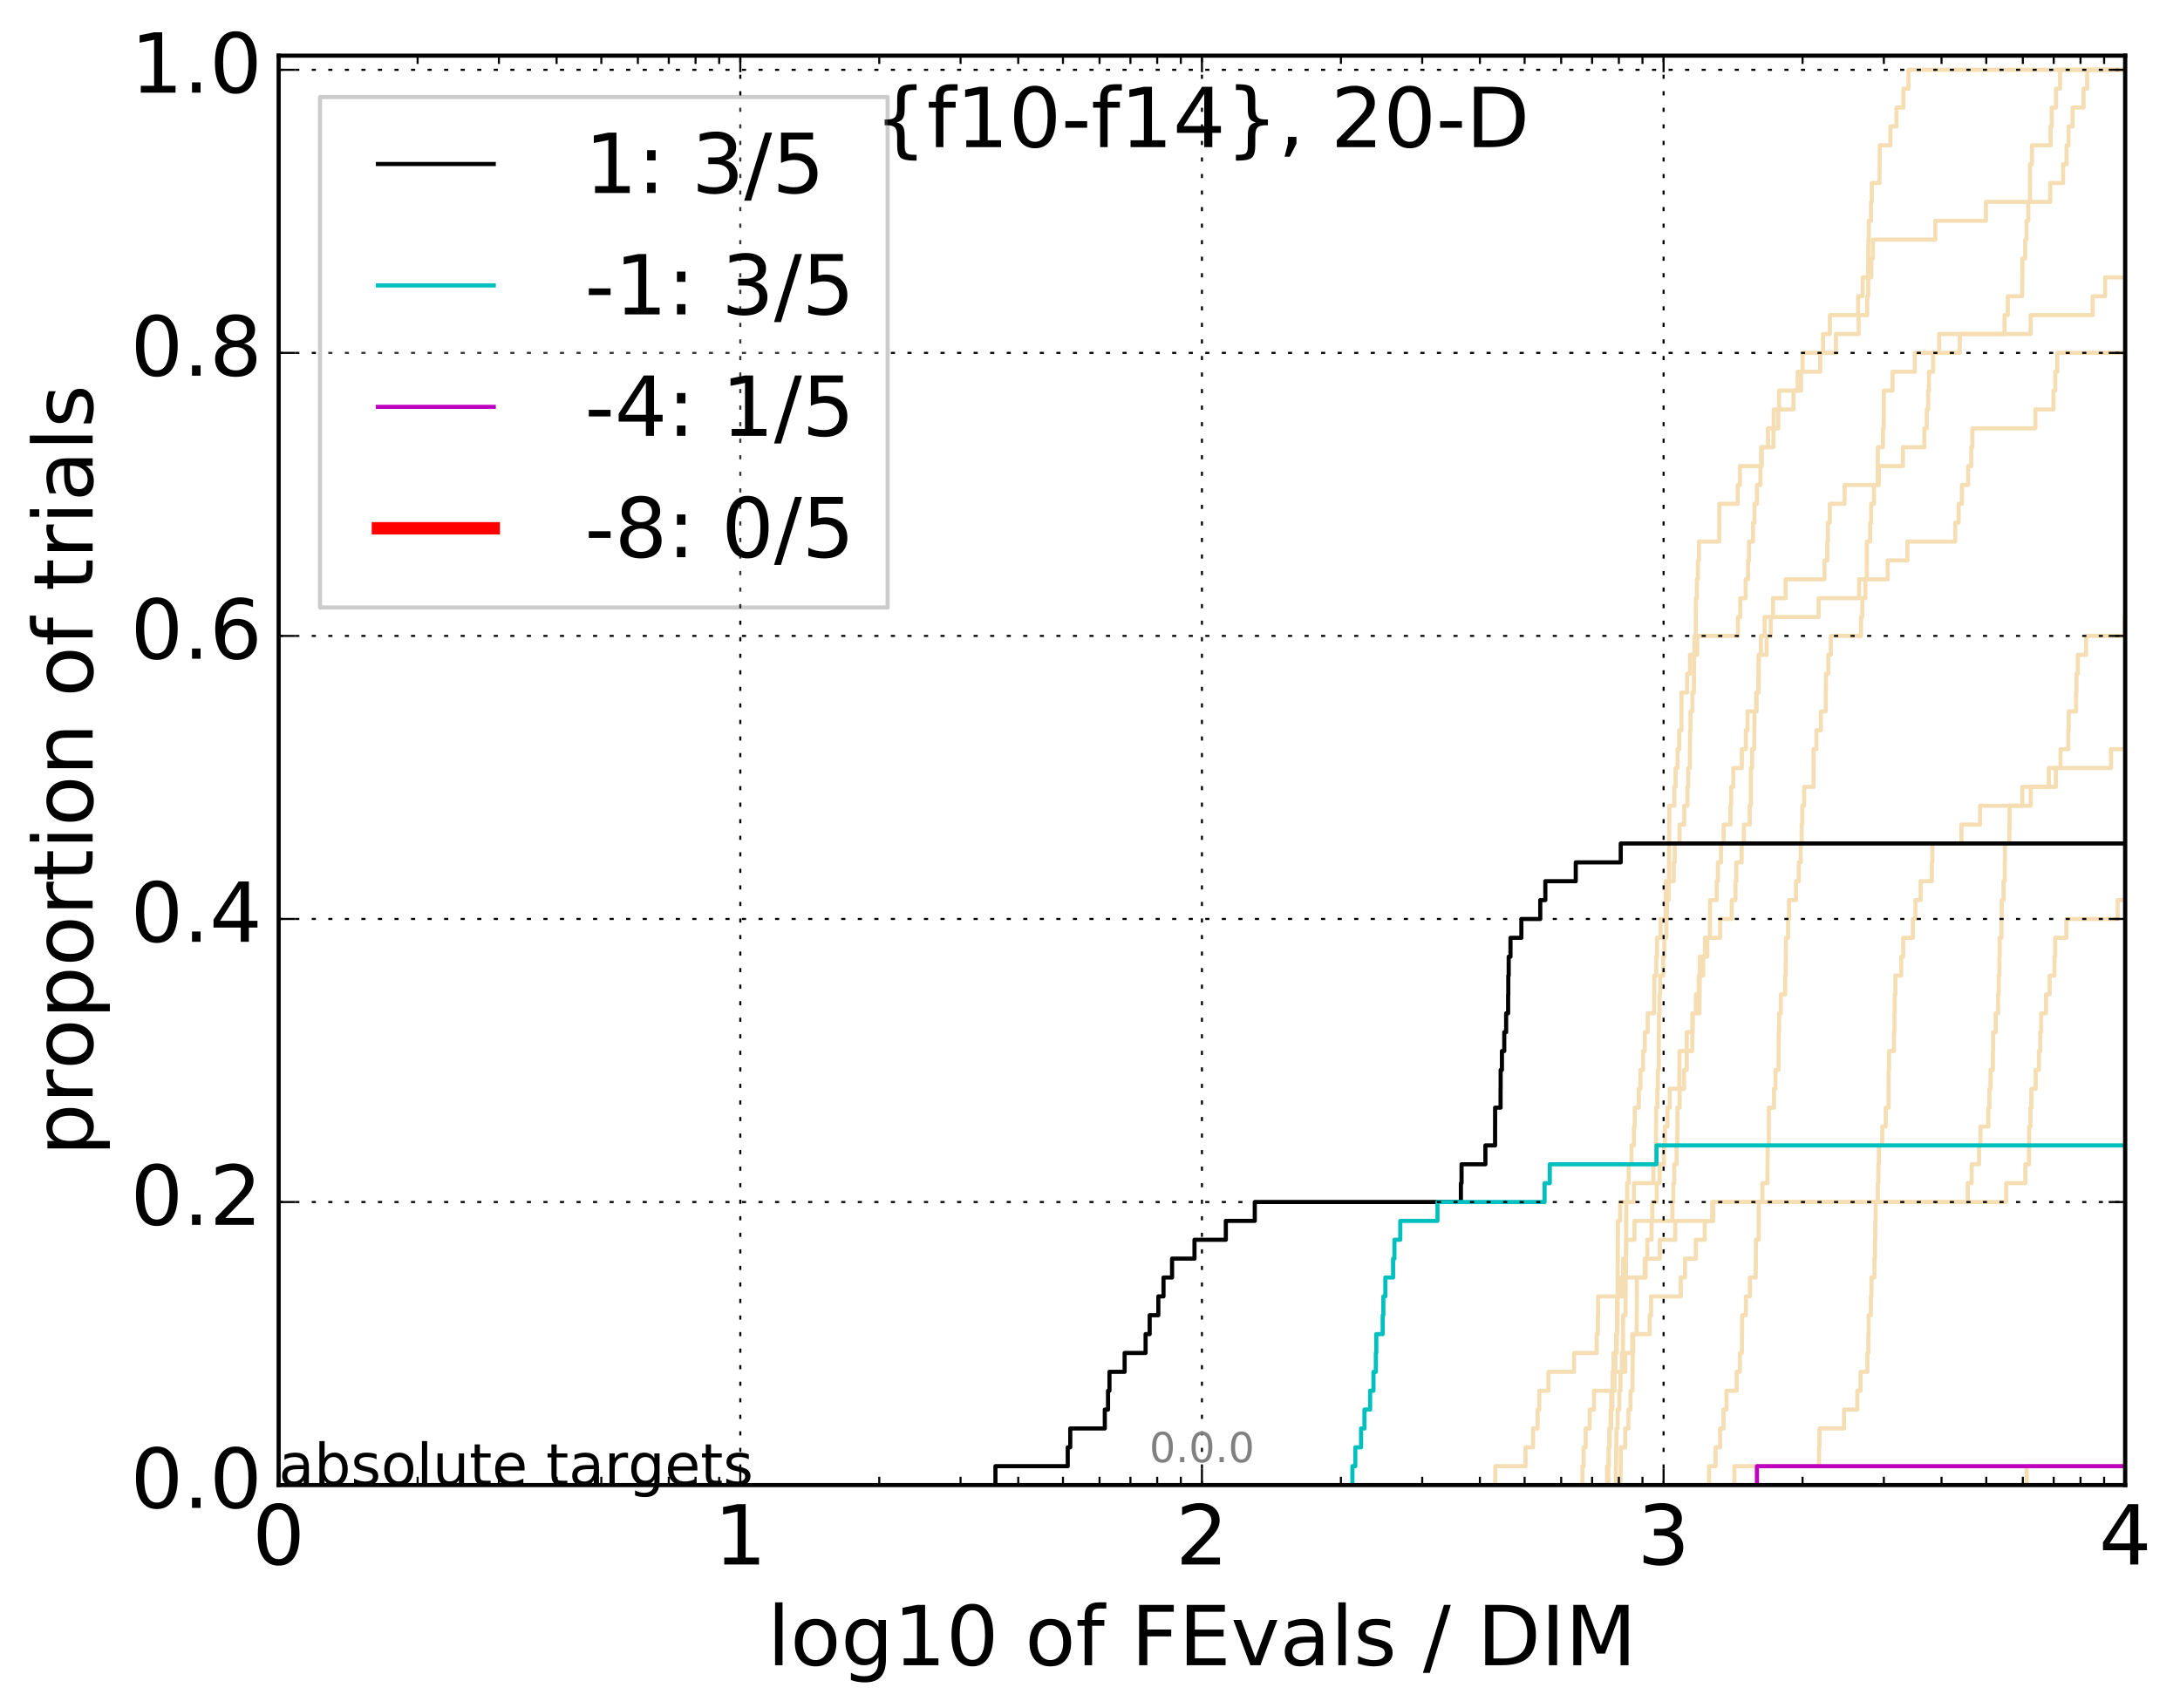 <?xml version="1.0" encoding="utf-8" standalone="no"?>
<!DOCTYPE svg PUBLIC "-//W3C//DTD SVG 1.1//EN"
  "http://www.w3.org/Graphics/SVG/1.1/DTD/svg11.dtd">
<!-- Created with matplotlib (http://matplotlib.org/) -->
<svg height="413pt" version="1.1" viewBox="0 0 527 413" width="527pt" xmlns="http://www.w3.org/2000/svg" xmlns:xlink="http://www.w3.org/1999/xlink">
 <defs>
  <style type="text/css">
*{stroke-linecap:butt;stroke-linejoin:round;stroke-miterlimit:100000;}
  </style>
 </defs>
 <g id="figure_1">
  <g id="patch_1">
   <path d="M 0 413.969 
L 527.325 413.969 
L 527.325 0 
L 0 0 
z
" style="fill:#ffffff;"/>
  </g>
  <g id="axes_1">
   <g id="patch_2">
    <path d="M 67.362 359.056 
L 513.763 359.056 
L 513.763 13.456 
L 67.362 13.456 
z
" style="fill:#ffffff;"/>
   </g>
   <g id="line2d_1"/>
   <g id="line2d_2"/>
   <g id="line2d_3"/>
   <g id="line2d_4">
    <path clip-path="url(#pdda4045fe2)" d="M 391.788 359.056 
L 391.788 354.494 
L 391.788 354.494 
L 391.788 354.494 
L 391.812 354.494 
L 391.812 349.932 
L 392.889 349.932 
L 392.889 345.369 
L 393.66 345.369 
L 393.66 340.807 
L 394.169 340.807 
L 394.169 336.244 
L 394.644 336.244 
L 394.686 327.12 
L 394.819 327.12 
L 394.819 322.557 
L 395.646 322.557 
L 395.704 308.87 
L 397.589 308.87 
L 397.589 304.308 
L 398.224 304.308 
L 398.224 299.745 
L 399.249 299.745 
L 399.249 295.183 
L 399.426 295.183 
L 399.426 290.621 
L 400.496 290.621 
L 400.496 286.058 
L 401.208 286.058 
L 401.208 281.496 
L 402.242 281.496 
L 402.242 276.934 
L 402.479 276.934 
L 402.479 272.371 
L 403.099 272.371 
L 403.099 267.809 
L 403.656 267.809 
L 403.656 263.246 
L 405.96 263.246 
L 406.005 254.122 
L 407.761 254.122 
L 407.761 249.559 
L 409.195 249.559 
L 409.195 244.997 
L 410.829 244.997 
L 410.908 235.872 
L 411.739 235.872 
L 411.739 231.31 
L 412.145 231.31 
L 412.145 226.747 
L 415.84 226.747 
L 415.84 222.185 
L 418.64 222.185 
L 418.64 217.623 
L 419.532 217.623 
L 419.532 213.06 
L 419.76 213.06 
L 419.76 208.498 
L 421.042 208.498 
L 421.042 203.936 
L 421.566 203.936 
L 421.566 199.373 
L 422.976 199.373 
L 422.976 194.811 
L 423.258 194.811 
L 423.267 185.686 
L 423.567 185.686 
L 423.567 181.124 
L 424.056 181.124 
L 424.162 171.999 
L 424.602 171.999 
L 424.602 167.437 
L 425.101 167.437 
L 425.155 158.312 
L 425.689 158.312 
L 425.689 153.749 
L 426.583 153.749 
L 426.583 149.187 
L 428.613 149.187 
L 428.613 144.625 
L 431.648 144.625 
L 431.648 140.062 
L 441.057 140.062 
L 441.057 135.5 
L 441.737 135.5 
L 441.737 130.938 
L 441.873 130.938 
L 441.873 126.375 
L 442.35 126.375 
L 442.35 121.813 
L 445.905 121.813 
L 445.905 117.25 
L 454.184 117.25 
L 454.184 112.688 
L 460.008 112.688 
L 460.008 108.126 
L 465.21 108.126 
L 465.21 103.563 
L 465.795 103.563 
L 465.795 99.001 
L 466.12 99.001 
L 466.12 94.439 
L 466.313 94.439 
L 466.313 89.876 
L 467.316 89.876 
L 467.316 85.314 
L 468.773 85.314 
L 468.773 80.751 
L 490.897 80.751 
L 490.897 76.189 
L 505.892 76.189 
L 505.892 71.627 
L 508.901 71.627 
L 508.901 67.064 
L 508.901 67.064 
L 513.763 67.064 
L 513.763 67.064 
" style="fill:none;stroke:#f5deb3;stroke-linecap:square;"/>
   </g>
   <g id="line2d_5">
    <path clip-path="url(#pdda4045fe2)" d="M 382.535 359.056 
L 382.535 354.494 
L 382.828 354.494 
L 382.828 349.932 
L 383.324 349.932 
L 383.324 345.369 
L 384.294 345.369 
L 384.294 340.807 
L 385.337 340.807 
L 385.337 336.244 
L 390.294 336.244 
L 390.294 331.682 
L 392.897 331.682 
L 392.897 327.12 
L 394.576 327.12 
L 394.576 322.557 
L 398.791 322.557 
L 398.791 317.995 
L 399.138 317.995 
L 399.138 313.433 
L 406.313 313.433 
L 406.313 308.87 
L 407.33 308.87 
L 407.33 304.308 
L 409.964 304.308 
L 409.964 299.745 
L 412.117 299.745 
L 412.117 295.183 
L 413.905 295.183 
L 413.905 290.621 
L 484.98 290.621 
L 484.98 286.058 
L 489.601 286.058 
L 489.601 281.496 
L 490.501 281.496 
L 490.501 276.934 
L 490.522 276.934 
L 490.522 272.371 
L 490.846 272.371 
L 490.846 267.809 
L 491.073 267.809 
L 491.073 263.246 
L 492.106 263.246 
L 492.106 258.684 
L 492.888 258.684 
L 492.888 254.122 
L 493.216 254.122 
L 493.216 249.559 
L 493.446 249.559 
L 493.446 244.997 
L 494.605 244.997 
L 494.605 240.435 
L 495.492 240.435 
L 495.492 235.872 
L 496.66 235.872 
L 496.66 231.31 
L 496.828 231.31 
L 496.828 226.747 
L 499.537 226.747 
L 499.537 222.185 
L 511.934 222.185 
L 511.934 217.623 
L 528.325 217.623 
" style="fill:none;stroke:#f5deb3;stroke-linecap:square;"/>
   </g>
   <g id="line2d_6"/>
   <g id="line2d_7">
    <path clip-path="url(#pdda4045fe2)" d="M 390.618 359.056 
L 390.618 354.494 
L 390.618 354.494 
L 390.618 354.494 
L 390.673 354.494 
L 390.771 345.369 
L 391.04 345.369 
L 391.04 340.807 
L 391.468 340.807 
L 391.468 336.244 
L 391.74 336.244 
L 391.74 331.682 
L 392.09 331.682 
L 392.09 327.12 
L 392.325 327.12 
L 392.378 317.995 
L 392.944 317.995 
L 392.991 308.87 
L 393.056 308.87 
L 393.149 299.745 
L 395.125 299.745 
L 395.125 295.183 
L 404.291 295.183 
L 404.291 290.621 
L 404.506 290.621 
L 404.506 286.058 
L 404.739 286.058 
L 404.739 281.496 
L 405.312 281.496 
L 405.312 276.934 
L 405.473 276.934 
L 405.516 267.809 
L 406.043 267.809 
L 406.043 263.246 
L 407.105 263.246 
L 407.105 258.684 
L 407.746 258.684 
L 407.746 254.122 
L 409.073 254.122 
L 409.168 244.997 
L 409.97 244.997 
L 409.97 240.435 
L 410.644 240.435 
L 410.644 235.872 
L 410.939 235.872 
L 410.939 231.31 
L 412.723 231.31 
L 412.723 226.747 
L 413.345 226.747 
L 413.393 217.623 
L 415 217.623 
L 415 213.06 
L 415.3 213.06 
L 415.3 208.498 
L 416.041 208.498 
L 416.041 203.936 
L 416.668 203.936 
L 416.668 199.373 
L 418.313 199.373 
L 418.313 194.811 
L 418.498 194.811 
L 418.498 190.248 
L 419.013 190.248 
L 419.013 185.686 
L 421.08 185.686 
L 421.08 181.124 
L 422.035 181.124 
L 422.035 176.561 
L 422.459 176.561 
L 422.459 171.999 
L 424.555 171.999 
L 424.555 167.437 
L 425.124 167.437 
L 425.193 158.312 
L 427.068 158.312 
L 427.068 153.749 
L 428.08 153.749 
L 428.08 149.187 
L 439.641 149.187 
L 439.641 144.625 
L 449.414 144.625 
L 449.414 140.062 
L 456.345 140.062 
L 456.345 135.5 
L 461.099 135.5 
L 461.099 130.938 
L 472.663 130.938 
L 472.663 126.375 
L 473.492 126.375 
L 473.492 121.813 
L 474.282 121.813 
L 474.282 117.25 
L 475.781 117.25 
L 475.781 112.688 
L 476.54 112.688 
L 476.54 108.126 
L 476.8 108.126 
L 476.8 103.563 
L 492.036 103.563 
L 492.036 99.001 
L 496.41 99.001 
L 496.41 94.439 
L 496.841 94.439 
L 496.841 89.876 
L 497.35 89.876 
L 497.35 85.314 
L 528.325 85.314 
L 528.325 85.314 
" style="fill:none;stroke:#f5deb3;stroke-linecap:square;"/>
   </g>
   <g id="line2d_8"/>
   <g id="line2d_9">
    <path clip-path="url(#pdda4045fe2)" d="M 388.496 359.056 
L 388.496 354.494 
L 388.912 354.494 
L 388.912 349.932 
L 389.132 349.932 
L 389.132 345.369 
L 389.353 345.369 
L 389.353 340.807 
L 389.79 340.807 
L 389.79 336.244 
L 390.046 336.244 
L 390.046 331.682 
L 390.501 331.682 
L 390.501 327.12 
L 390.67 327.12 
L 390.67 322.557 
L 390.866 322.557 
L 390.906 313.433 
L 391.025 313.433 
L 391.132 295.183 
L 391.658 295.183 
L 391.658 290.621 
L 395.004 290.621 
L 395.004 286.058 
L 399.697 286.058 
L 399.697 281.496 
L 400.28 281.496 
L 400.37 267.809 
L 400.651 267.809 
L 400.651 263.246 
L 400.766 263.246 
L 400.766 258.684 
L 400.988 258.684 
L 401.047 244.997 
L 401.173 244.997 
L 401.173 240.435 
L 401.341 240.435 
L 401.341 235.872 
L 402.065 235.872 
L 402.065 231.31 
L 402.329 231.31 
L 402.329 226.747 
L 402.824 226.747 
L 402.824 222.185 
L 402.991 222.185 
L 402.991 217.623 
L 403.397 217.623 
L 403.397 213.06 
L 404.617 213.06 
L 404.617 208.498 
L 404.852 208.498 
L 404.852 203.936 
L 406.016 203.936 
L 406.016 199.373 
L 407.153 199.373 
L 407.153 194.811 
L 407.927 194.811 
L 407.927 190.248 
L 408.122 190.248 
L 408.122 185.686 
L 408.498 185.686 
L 408.568 176.561 
L 408.672 176.561 
L 408.672 171.999 
L 409.117 171.999 
L 409.117 167.437 
L 409.487 167.437 
L 409.564 158.312 
L 409.604 158.312 
L 409.604 153.749 
L 409.929 153.749 
L 409.985 144.625 
L 410.211 144.625 
L 410.211 140.062 
L 410.459 140.062 
L 410.459 135.5 
L 410.726 135.5 
L 410.726 130.938 
L 415.598 130.938 
L 415.646 121.813 
L 420.081 121.813 
L 420.081 117.25 
L 420.615 117.25 
L 420.615 112.688 
L 425.731 112.688 
L 425.731 108.126 
L 428.712 108.126 
L 428.805 99.001 
L 433.549 99.001 
L 433.549 94.439 
L 435.386 94.439 
L 435.386 89.876 
L 440.028 89.876 
L 440.028 85.314 
L 443.818 85.314 
L 443.818 80.751 
L 449.313 80.751 
L 449.313 76.189 
L 451.387 76.189 
L 451.387 71.627 
L 451.633 71.627 
L 451.633 67.064 
L 452.39 67.064 
L 452.39 62.502 
L 452.753 62.502 
L 452.753 57.94 
L 467.849 57.94 
L 467.849 53.377 
L 480.084 53.377 
L 480.084 48.815 
L 495.626 48.815 
L 495.626 44.252 
L 498.742 44.252 
L 498.742 39.69 
L 499.58 39.69 
L 499.58 35.128 
L 500.049 35.128 
L 500.049 30.565 
L 501.025 30.565 
L 501.025 26.003 
L 503.689 26.003 
L 503.689 21.441 
L 504.546 21.441 
L 504.546 16.878 
L 504.546 16.878 
L 513.763 16.878 
L 513.763 16.878 
" style="fill:none;stroke:#f5deb3;stroke-linecap:square;"/>
   </g>
   <g id="line2d_10"/>
   <g id="line2d_11">
    <path clip-path="url(#pdda4045fe2)" d="M 633.933 359.056 
" style="fill:none;stroke:#f5deb3;stroke-linecap:square;"/>
   </g>
   <g id="line2d_12">
    <path clip-path="url(#pdda4045fe2)" d="M 489.936 359.056 
L 489.936 354.494 
L 489.936 354.494 
L 489.936 354.494 
L 513.763 354.494 
" style="fill:none;stroke:#f5deb3;stroke-linecap:square;"/>
   </g>
   <g id="line2d_13"/>
   <g id="line2d_14"/>
   <g id="line2d_15"/>
   <g id="line2d_16">
    <path clip-path="url(#pdda4045fe2)" d="M 712.664 359.056 
" style="fill:none;stroke:#f5deb3;stroke-linecap:square;"/>
   </g>
   <g id="line2d_17">
    <path clip-path="url(#pdda4045fe2)" d="M 532.326 359.056 
" style="fill:none;stroke:#f5deb3;stroke-linecap:square;"/>
   </g>
   <g id="line2d_18">
    <path clip-path="url(#pdda4045fe2)" d="M 361.477 359.056 
L 361.477 354.494 
L 368.79 354.494 
L 368.79 349.932 
L 370.603 349.932 
L 370.603 345.369 
L 371.72 345.369 
L 371.72 340.807 
L 372.104 340.807 
L 372.104 336.244 
L 374.306 336.244 
L 374.306 331.682 
L 380.513 331.682 
L 380.513 327.12 
L 385.984 327.12 
L 385.984 322.557 
L 386.268 322.557 
L 386.268 317.995 
L 386.332 317.995 
L 386.332 313.433 
L 392.263 313.433 
L 392.263 308.87 
L 397.823 308.87 
L 397.823 304.308 
L 401.235 304.308 
L 401.235 299.745 
L 404.977 299.745 
L 404.977 295.183 
L 414.173 295.183 
L 414.173 290.621 
L 475.693 290.621 
L 475.693 286.058 
L 476.626 286.058 
L 476.626 281.496 
L 478.428 281.496 
L 478.428 276.934 
L 478.766 276.934 
L 478.766 272.371 
L 480.655 272.371 
L 480.655 267.809 
L 480.929 267.809 
L 480.929 263.246 
L 481.202 263.246 
L 481.202 258.684 
L 481.762 258.684 
L 481.762 254.122 
L 481.832 254.122 
L 481.832 249.559 
L 482.445 249.559 
L 482.445 244.997 
L 483.025 244.997 
L 483.025 240.435 
L 483.174 240.435 
L 483.174 235.872 
L 483.347 235.872 
L 483.347 231.31 
L 483.409 231.31 
L 483.409 226.747 
L 483.826 226.747 
L 483.826 222.185 
L 483.906 222.185 
L 483.906 217.623 
L 484.339 217.623 
L 484.339 213.06 
L 484.638 213.06 
L 484.638 208.498 
L 484.67 208.498 
L 484.67 203.936 
L 485.763 203.936 
L 485.763 199.373 
L 485.799 199.373 
L 485.799 194.811 
L 490.926 194.811 
L 490.926 190.248 
L 496.989 190.248 
L 496.989 185.686 
L 510.329 185.686 
L 510.329 181.124 
L 518.492 181.124 
L 518.492 176.561 
L 519.164 176.561 
L 519.164 171.999 
L 521.896 171.999 
L 521.896 167.437 
L 528.325 167.437 
" style="fill:none;stroke:#f5deb3;stroke-linecap:square;"/>
   </g>
   <g id="line2d_19"/>
   <g id="line2d_20"/>
   <g id="line2d_21"/>
   <g id="line2d_22"/>
   <g id="line2d_23"/>
   <g id="line2d_24">
    <path clip-path="url(#pdda4045fe2)" d="M 413.134 359.056 
L 413.134 354.494 
L 414.735 354.494 
L 414.735 349.932 
L 415.824 349.932 
L 415.824 345.369 
L 416.643 345.369 
L 416.643 340.807 
L 417.364 340.807 
L 417.364 336.244 
L 419.836 336.244 
L 419.836 331.682 
L 420.609 331.682 
L 420.609 327.12 
L 421.085 327.12 
L 421.16 317.995 
L 422.054 317.995 
L 422.054 313.433 
L 423.033 313.433 
L 423.033 308.87 
L 424.431 308.87 
L 424.493 299.745 
L 425.154 299.745 
L 425.172 290.621 
L 426.047 290.621 
L 426.047 286.058 
L 427.257 286.058 
L 427.33 276.934 
L 427.596 276.934 
L 427.616 267.809 
L 428.852 267.809 
L 428.852 263.246 
L 429.211 263.246 
L 429.211 258.684 
L 429.948 258.684 
L 429.987 249.559 
L 430.093 249.559 
L 430.093 244.997 
L 430.505 244.997 
L 430.505 240.435 
L 431.558 240.435 
L 431.558 235.872 
L 431.671 235.872 
L 431.752 226.747 
L 432.252 226.747 
L 432.252 222.185 
L 432.483 222.185 
L 432.483 217.623 
L 434.175 217.623 
L 434.175 213.06 
L 434.845 213.06 
L 434.845 208.498 
L 435.313 208.498 
L 435.313 203.936 
L 435.536 203.936 
L 435.536 199.373 
L 435.687 199.373 
L 435.687 194.811 
L 436.141 194.811 
L 436.141 190.248 
L 438.41 190.248 
L 438.428 181.124 
L 439.108 181.124 
L 439.108 176.561 
L 440.196 176.561 
L 440.196 171.999 
L 441.351 171.999 
L 441.423 162.874 
L 441.981 162.874 
L 441.981 158.312 
L 442.58 158.312 
L 442.58 153.749 
L 449.885 153.749 
L 449.885 149.187 
L 450.189 149.187 
L 450.189 144.625 
L 450.939 144.625 
L 450.939 140.062 
L 451.286 140.062 
L 451.301 130.938 
L 452.099 130.938 
L 452.099 126.375 
L 452.345 126.375 
L 452.345 121.813 
L 453.025 121.813 
L 453.025 117.25 
L 453.922 117.25 
L 453.96 108.126 
L 455.191 108.126 
L 455.191 103.563 
L 455.377 103.563 
L 455.411 94.439 
L 457.502 94.439 
L 457.502 89.876 
L 462.883 89.876 
L 462.883 85.314 
L 473.765 85.314 
L 473.765 80.751 
L 484.577 80.751 
L 484.577 76.189 
L 485.374 76.189 
L 485.374 71.627 
L 488.839 71.627 
L 488.912 62.502 
L 489.57 62.502 
L 489.57 57.94 
L 489.889 57.94 
L 489.889 53.377 
L 490.325 53.377 
L 490.325 48.815 
L 490.732 48.815 
L 490.746 39.69 
L 491.206 39.69 
L 491.206 35.128 
L 495.716 35.128 
L 495.716 30.565 
L 495.99 30.565 
L 495.99 26.003 
L 497.026 26.003 
L 497.026 21.441 
L 498 21.441 
L 498 16.878 
L 498 16.878 
L 513.763 16.878 
L 513.763 16.878 
" style="fill:none;stroke:#f5deb3;stroke-linecap:square;"/>
   </g>
   <g id="line2d_25"/>
   <g id="line2d_26">
    <path clip-path="url(#pdda4045fe2)" d="M 419.281 359.056 
L 419.281 354.494 
L 439.743 354.494 
L 439.743 349.932 
L 439.846 349.932 
L 439.846 345.369 
L 445.791 345.369 
L 445.791 340.807 
L 448.996 340.807 
L 448.996 336.244 
L 449.776 336.244 
L 449.776 331.682 
L 451.432 331.682 
L 451.432 327.12 
L 451.661 327.12 
L 451.661 322.557 
L 451.725 322.557 
L 451.725 317.995 
L 452.273 317.995 
L 452.273 313.433 
L 452.408 313.433 
L 452.408 308.87 
L 453.133 308.87 
L 453.133 304.308 
L 453.263 304.308 
L 453.263 299.745 
L 453.341 299.745 
L 453.341 295.183 
L 453.426 295.183 
L 453.426 290.621 
L 453.94 290.621 
L 453.94 286.058 
L 454.084 286.058 
L 454.084 281.496 
L 454.213 281.496 
L 454.213 276.934 
L 455.026 276.934 
L 455.026 272.371 
L 455.87 272.371 
L 455.87 267.809 
L 456.554 267.809 
L 456.554 263.246 
L 456.565 263.246 
L 456.565 258.684 
L 456.653 258.684 
L 456.653 254.122 
L 457.855 254.122 
L 457.855 249.559 
L 457.974 249.559 
L 457.974 244.997 
L 458.04 244.997 
L 458.04 240.435 
L 458.194 240.435 
L 458.194 235.872 
L 459.6 235.872 
L 459.6 231.31 
L 460.094 231.31 
L 460.094 226.747 
L 462.44 226.747 
L 462.44 222.185 
L 463.033 222.185 
L 463.033 217.623 
L 464.302 217.623 
L 464.302 213.06 
L 467.017 213.06 
L 467.017 208.498 
L 467.132 208.498 
L 467.132 203.936 
L 474.166 203.936 
L 474.166 199.373 
L 478.671 199.373 
L 478.671 194.811 
L 488.883 194.811 
L 488.883 190.248 
L 495.286 190.248 
L 495.286 185.686 
L 498.113 185.686 
L 498.113 181.124 
L 500 181.124 
L 500 176.561 
L 500.104 176.561 
L 500.104 171.999 
L 501.88 171.999 
L 501.88 167.437 
L 501.98 167.437 
L 501.98 162.874 
L 502.303 162.874 
L 502.303 158.312 
L 504.292 158.312 
L 504.292 153.749 
L 513.607 153.749 
L 513.607 149.187 
L 514.098 149.187 
L 514.098 144.625 
L 514.811 144.625 
L 514.811 140.062 
L 524.205 140.062 
L 524.205 135.5 
L 525.174 135.5 
L 525.174 130.938 
L 526.108 130.938 
L 526.108 126.375 
L 526.878 126.375 
L 526.878 121.813 
L 528.325 121.813 
" style="fill:none;stroke:#f5deb3;stroke-linecap:square;"/>
   </g>
   <g id="line2d_27"/>
   <g id="line2d_28">
    <path clip-path="url(#pdda4045fe2)" d="M 388.794 359.056 
L 388.794 354.494 
L 388.794 354.494 
L 388.794 354.494 
L 388.88 354.494 
L 388.88 349.932 
L 389.049 349.932 
L 389.049 345.369 
L 389.451 345.369 
L 389.52 336.244 
L 389.862 336.244 
L 389.862 331.682 
L 390.052 331.682 
L 390.052 327.12 
L 390.848 327.12 
L 390.848 322.557 
L 390.995 322.557 
L 391.059 313.433 
L 391.931 313.433 
L 391.931 308.87 
L 392.396 308.87 
L 392.396 304.308 
L 393.061 304.308 
L 393.155 290.621 
L 393.35 290.621 
L 393.35 286.058 
L 393.721 286.058 
L 393.721 281.496 
L 394.397 281.496 
L 394.397 276.934 
L 394.993 276.934 
L 394.993 272.371 
L 395.192 272.371 
L 395.192 267.809 
L 396.178 267.809 
L 396.178 263.246 
L 396.561 263.246 
L 396.561 258.684 
L 397.185 258.684 
L 397.185 254.122 
L 397.615 254.122 
L 397.615 249.559 
L 398.324 249.559 
L 398.324 244.997 
L 399.875 244.997 
L 399.926 235.872 
L 400.396 235.872 
L 400.396 231.31 
L 400.569 231.31 
L 400.569 226.747 
L 401.442 226.747 
L 401.442 222.185 
L 402.635 222.185 
L 402.688 213.06 
L 403.449 213.06 
L 403.548 194.811 
L 404.753 194.811 
L 404.753 190.248 
L 405.06 190.248 
L 405.06 185.686 
L 405.544 185.686 
L 405.544 181.124 
L 405.944 181.124 
L 405.944 176.561 
L 406.484 176.561 
L 406.499 167.437 
L 407.871 167.437 
L 407.871 162.874 
L 408.541 162.874 
L 408.541 158.312 
L 410.295 158.312 
L 410.295 153.749 
L 420.134 153.749 
L 420.134 149.187 
L 420.701 149.187 
L 420.701 144.625 
L 421.987 144.625 
L 421.987 140.062 
L 422.571 140.062 
L 422.571 135.5 
L 422.815 135.5 
L 422.815 130.938 
L 423.788 130.938 
L 423.788 126.375 
L 424.131 126.375 
L 424.131 121.813 
L 424.724 121.813 
L 424.724 117.25 
L 425.576 117.25 
L 425.576 112.688 
L 425.901 112.688 
L 425.901 108.126 
L 427.395 108.126 
L 427.395 103.563 
L 429.892 103.563 
L 429.892 99.001 
L 430.078 99.001 
L 430.078 94.439 
L 434.578 94.439 
L 434.578 89.876 
L 435.753 89.876 
L 435.753 85.314 
L 440.704 85.314 
L 440.704 80.751 
L 442.364 80.751 
L 442.364 76.189 
L 449.183 76.189 
L 449.183 71.627 
L 450.291 71.627 
L 450.291 67.064 
L 451.582 67.064 
L 451.683 57.94 
L 451.776 57.94 
L 451.776 53.377 
L 452.311 53.377 
L 452.311 48.815 
L 452.492 48.815 
L 452.492 44.252 
L 454.353 44.252 
L 454.427 35.128 
L 456.988 35.128 
L 456.988 30.565 
L 458.463 30.565 
L 458.463 26.003 
L 460.147 26.003 
L 460.147 21.441 
L 461.373 21.441 
L 461.373 16.878 
L 461.373 16.878 
L 513.763 16.878 
L 513.763 16.878 
" style="fill:none;stroke:#f5deb3;stroke-linecap:square;"/>
   </g>
   <g id="line2d_29"/>
   <g id="line2d_30"/>
   <g id="line2d_31">
    <path clip-path="url(#pdda4045fe2)" d="M 240.64 359.056 
L 240.64 354.494 
L 258.117 354.494 
L 258.117 349.932 
L 258.728 349.932 
L 258.728 345.369 
L 267.08 345.369 
L 267.08 340.807 
L 267.86 340.807 
L 267.86 336.244 
L 268.207 336.244 
L 268.207 331.682 
L 271.87 331.682 
L 271.87 327.12 
L 276.941 327.12 
L 276.941 322.557 
L 277.926 322.557 
L 277.926 317.995 
L 280.019 317.995 
L 280.019 313.433 
L 281.268 313.433 
L 281.268 308.87 
L 283.337 308.87 
L 283.337 304.308 
L 288.76 304.308 
L 288.76 299.745 
L 296.336 299.745 
L 296.336 295.183 
L 303.334 295.183 
L 303.334 290.621 
L 353.161 290.621 
L 353.161 286.058 
L 353.321 286.058 
L 353.321 281.496 
L 359.085 281.496 
L 359.085 276.934 
L 361.426 276.934 
L 361.426 272.371 
L 361.432 272.371 
L 361.432 267.809 
L 362.75 267.809 
L 362.75 263.246 
L 362.772 263.246 
L 362.772 258.684 
L 363.083 258.684 
L 363.083 254.122 
L 363.644 254.122 
L 363.644 249.559 
L 364.098 249.559 
L 364.098 244.997 
L 364.579 244.997 
L 364.579 240.435 
L 364.621 240.435 
L 364.621 235.872 
L 364.716 235.872 
L 364.716 231.31 
L 365.154 231.31 
L 365.154 226.747 
L 367.781 226.747 
L 367.781 222.185 
L 372.347 222.185 
L 372.347 217.623 
L 373.573 217.623 
L 373.573 213.06 
L 380.928 213.06 
L 380.928 208.498 
L 391.803 208.498 
L 391.803 203.936 
L 391.803 203.936 
L 391.803 203.936 
L 513.763 203.936 
" style="fill:none;stroke:#000000;stroke-linecap:square;"/>
   </g>
   <g id="line2d_32"/>
   <g id="line2d_33">
    <path clip-path="url(#pdda4045fe2)" d="M 326.936 359.056 
L 326.936 354.494 
L 327.64 354.494 
L 327.64 349.932 
L 329.03 349.932 
L 329.03 345.369 
L 329.845 345.369 
L 329.845 340.807 
L 331.215 340.807 
L 331.215 336.244 
L 332.025 336.244 
L 332.025 331.682 
L 332.609 331.682 
L 332.609 327.12 
L 332.711 327.12 
L 332.711 322.557 
L 334.26 322.557 
L 334.26 317.995 
L 334.417 317.995 
L 334.417 313.433 
L 334.895 313.433 
L 334.895 308.87 
L 336.771 308.87 
L 336.771 304.308 
L 337.097 304.308 
L 337.097 299.745 
L 338.505 299.745 
L 338.505 295.183 
L 347.502 295.183 
L 347.502 290.621 
L 373.394 290.621 
L 373.394 286.058 
L 374.65 286.058 
L 374.65 281.496 
L 400.451 281.496 
L 400.451 276.934 
L 400.451 276.934 
L 400.451 276.934 
L 513.763 276.934 
" style="fill:none;stroke:#00bfbf;stroke-linecap:square;"/>
   </g>
   <g id="line2d_34"/>
   <g id="line2d_35">
    <path clip-path="url(#pdda4045fe2)" d="M 424.727 359.056 
L 424.727 354.494 
L 424.727 354.494 
L 424.727 354.494 
L 513.763 354.494 
" style="fill:none;stroke:#bf00bf;stroke-linecap:square;"/>
   </g>
   <g id="line2d_36"/>
   <g id="line2d_37"/>
   <g id="line2d_38">
    <path clip-path="url(#pdda4045fe2)" d="M 513.763 359.056 
L 513.763 13.456 
" style="fill:none;stroke:#000000;stroke-linecap:square;"/>
   </g>
   <g id="patch_3">
    <path d="M 67.362 13.456 
L 513.763 13.456 
" style="fill:none;stroke:#000000;stroke-linecap:square;stroke-linejoin:miter;"/>
   </g>
   <g id="patch_4">
    <path d="M 513.763 359.056 
L 513.763 13.456 
" style="fill:none;stroke:#000000;stroke-linecap:square;stroke-linejoin:miter;"/>
   </g>
   <g id="patch_5">
    <path d="M 67.362 359.056 
L 513.763 359.056 
" style="fill:none;stroke:#000000;stroke-linecap:square;stroke-linejoin:miter;"/>
   </g>
   <g id="patch_6">
    <path d="M 67.362 359.056 
L 67.362 13.456 
" style="fill:none;stroke:#000000;stroke-linecap:square;stroke-linejoin:miter;"/>
   </g>
   <g id="matplotlib.axis_1">
    <g id="xtick_1">
     <g id="line2d_39">
      <path clip-path="url(#pdda4045fe2)" d="M 67.362 359.056 
L 67.362 13.456 
" style="fill:none;stroke:#000000;stroke-dasharray:1,3;stroke-dashoffset:0.0;stroke-width:0.5;"/>
     </g>
     <g id="line2d_40">
      <defs>
       <path d="M 0 0 
L 0 -4 
" id="m93d471580d" style="stroke:#000000;stroke-width:0.5;"/>
      </defs>
      <g>
       <use style="stroke:#000000;stroke-width:0.5;" x="67.362" xlink:href="#m93d471580d" y="359.056"/>
      </g>
     </g>
     <g id="line2d_41">
      <defs>
       <path d="M 0 0 
L 0 4 
" id="mda8b905224" style="stroke:#000000;stroke-width:0.5;"/>
      </defs>
      <g>
       <use style="stroke:#000000;stroke-width:0.5;" x="67.362" xlink:href="#mda8b905224" y="13.456"/>
      </g>
     </g>
     <g id="text_1">
      <!-- 0 -->
      <defs>
       <path d="M 31.781 66.406 
Q 24.172 66.406 20.328 58.906 
Q 16.5 51.422 16.5 36.375 
Q 16.5 21.391 20.328 13.891 
Q 24.172 6.391 31.781 6.391 
Q 39.453 6.391 43.281 13.891 
Q 47.125 21.391 47.125 36.375 
Q 47.125 51.422 43.281 58.906 
Q 39.453 66.406 31.781 66.406 
M 31.781 74.219 
Q 44.047 74.219 50.516 64.516 
Q 56.984 54.828 56.984 36.375 
Q 56.984 17.969 50.516 8.266 
Q 44.047 -1.422 31.781 -1.422 
Q 19.531 -1.422 13.062 8.266 
Q 6.594 17.969 6.594 36.375 
Q 6.594 54.828 13.062 64.516 
Q 19.531 74.219 31.781 74.219 
" id="BitstreamVeraSans-Roman-30"/>
      </defs>
      <g transform="translate(61.0 378.253)scale(0.2 -0.2)">
       <use xlink:href="#BitstreamVeraSans-Roman-30"/>
      </g>
     </g>
    </g>
    <g id="xtick_2">
     <g id="line2d_42">
      <path clip-path="url(#pdda4045fe2)" d="M 178.963 359.056 
L 178.963 13.456 
" style="fill:none;stroke:#000000;stroke-dasharray:1,3;stroke-dashoffset:0.0;stroke-width:0.5;"/>
     </g>
     <g id="line2d_43">
      <g>
       <use style="stroke:#000000;stroke-width:0.5;" x="178.963" xlink:href="#m93d471580d" y="359.056"/>
      </g>
     </g>
     <g id="line2d_44">
      <g>
       <use style="stroke:#000000;stroke-width:0.5;" x="178.963" xlink:href="#mda8b905224" y="13.456"/>
      </g>
     </g>
     <g id="text_2">
      <!-- 1 -->
      <defs>
       <path d="M 12.406 8.297 
L 28.516 8.297 
L 28.516 63.922 
L 10.984 60.406 
L 10.984 69.391 
L 28.422 72.906 
L 38.281 72.906 
L 38.281 8.297 
L 54.391 8.297 
L 54.391 0 
L 12.406 0 
z
" id="BitstreamVeraSans-Roman-31"/>
      </defs>
      <g transform="translate(172.6 378.253)scale(0.2 -0.2)">
       <use xlink:href="#BitstreamVeraSans-Roman-31"/>
      </g>
     </g>
    </g>
    <g id="xtick_3">
     <g id="line2d_45">
      <path clip-path="url(#pdda4045fe2)" d="M 290.562 359.056 
L 290.562 13.456 
" style="fill:none;stroke:#000000;stroke-dasharray:1,3;stroke-dashoffset:0.0;stroke-width:0.5;"/>
     </g>
     <g id="line2d_46">
      <g>
       <use style="stroke:#000000;stroke-width:0.5;" x="290.562" xlink:href="#m93d471580d" y="359.056"/>
      </g>
     </g>
     <g id="line2d_47">
      <g>
       <use style="stroke:#000000;stroke-width:0.5;" x="290.562" xlink:href="#mda8b905224" y="13.456"/>
      </g>
     </g>
     <g id="text_3">
      <!-- 2 -->
      <defs>
       <path d="M 19.188 8.297 
L 53.609 8.297 
L 53.609 0 
L 7.328 0 
L 7.328 8.297 
Q 12.938 14.109 22.625 23.891 
Q 32.328 33.688 34.812 36.531 
Q 39.547 41.844 41.422 45.531 
Q 43.312 49.219 43.312 52.781 
Q 43.312 58.594 39.234 62.25 
Q 35.156 65.922 28.609 65.922 
Q 23.969 65.922 18.812 64.312 
Q 13.672 62.703 7.812 59.422 
L 7.812 69.391 
Q 13.766 71.781 18.938 73 
Q 24.125 74.219 28.422 74.219 
Q 39.75 74.219 46.484 68.547 
Q 53.219 62.891 53.219 53.422 
Q 53.219 48.922 51.531 44.891 
Q 49.859 40.875 45.406 35.406 
Q 44.188 33.984 37.641 27.219 
Q 31.109 20.453 19.188 8.297 
" id="BitstreamVeraSans-Roman-32"/>
      </defs>
      <g transform="translate(284.2 378.253)scale(0.2 -0.2)">
       <use xlink:href="#BitstreamVeraSans-Roman-32"/>
      </g>
     </g>
    </g>
    <g id="xtick_4">
     <g id="line2d_48">
      <path clip-path="url(#pdda4045fe2)" d="M 402.163 359.056 
L 402.163 13.456 
" style="fill:none;stroke:#000000;stroke-dasharray:1,3;stroke-dashoffset:0.0;stroke-width:0.5;"/>
     </g>
     <g id="line2d_49">
      <g>
       <use style="stroke:#000000;stroke-width:0.5;" x="402.163" xlink:href="#m93d471580d" y="359.056"/>
      </g>
     </g>
     <g id="line2d_50">
      <g>
       <use style="stroke:#000000;stroke-width:0.5;" x="402.163" xlink:href="#mda8b905224" y="13.456"/>
      </g>
     </g>
     <g id="text_4">
      <!-- 3 -->
      <defs>
       <path d="M 40.578 39.312 
Q 47.656 37.797 51.625 33 
Q 55.609 28.219 55.609 21.188 
Q 55.609 10.406 48.188 4.484 
Q 40.766 -1.422 27.094 -1.422 
Q 22.516 -1.422 17.656 -0.516 
Q 12.797 0.391 7.625 2.203 
L 7.625 11.719 
Q 11.719 9.328 16.594 8.109 
Q 21.484 6.891 26.812 6.891 
Q 36.078 6.891 40.938 10.547 
Q 45.797 14.203 45.797 21.188 
Q 45.797 27.641 41.281 31.266 
Q 36.766 34.906 28.719 34.906 
L 20.219 34.906 
L 20.219 43.016 
L 29.109 43.016 
Q 36.375 43.016 40.234 45.922 
Q 44.094 48.828 44.094 54.297 
Q 44.094 59.906 40.109 62.906 
Q 36.141 65.922 28.719 65.922 
Q 24.656 65.922 20.016 65.031 
Q 15.375 64.156 9.812 62.312 
L 9.812 71.094 
Q 15.438 72.656 20.344 73.438 
Q 25.25 74.219 29.594 74.219 
Q 40.828 74.219 47.359 69.109 
Q 53.906 64.016 53.906 55.328 
Q 53.906 49.266 50.438 45.094 
Q 46.969 40.922 40.578 39.312 
" id="BitstreamVeraSans-Roman-33"/>
      </defs>
      <g transform="translate(395.8 378.253)scale(0.2 -0.2)">
       <use xlink:href="#BitstreamVeraSans-Roman-33"/>
      </g>
     </g>
    </g>
    <g id="xtick_5">
     <g id="line2d_51">
      <path clip-path="url(#pdda4045fe2)" d="M 513.763 359.056 
L 513.763 13.456 
" style="fill:none;stroke:#000000;stroke-dasharray:1,3;stroke-dashoffset:0.0;stroke-width:0.5;"/>
     </g>
     <g id="line2d_52">
      <g>
       <use style="stroke:#000000;stroke-width:0.5;" x="513.763" xlink:href="#m93d471580d" y="359.056"/>
      </g>
     </g>
     <g id="line2d_53">
      <g>
       <use style="stroke:#000000;stroke-width:0.5;" x="513.763" xlink:href="#mda8b905224" y="13.456"/>
      </g>
     </g>
     <g id="text_5">
      <!-- 4 -->
      <defs>
       <path d="M 37.797 64.312 
L 12.891 25.391 
L 37.797 25.391 
z
M 35.203 72.906 
L 47.609 72.906 
L 47.609 25.391 
L 58.016 25.391 
L 58.016 17.188 
L 47.609 17.188 
L 47.609 0 
L 37.797 0 
L 37.797 17.188 
L 4.891 17.188 
L 4.891 26.703 
z
" id="BitstreamVeraSans-Roman-34"/>
      </defs>
      <g transform="translate(507.4 378.253)scale(0.2 -0.2)">
       <use xlink:href="#BitstreamVeraSans-Roman-34"/>
      </g>
     </g>
    </g>
    <g id="xtick_6">
     <g id="line2d_54">
      <defs>
       <path d="M 0 0 
L 0 -2 
" id="mefcf4ac6e6" style="stroke:#000000;stroke-width:0.5;"/>
      </defs>
      <g>
       <use style="stroke:#000000;stroke-width:0.5;" x="100.957" xlink:href="#mefcf4ac6e6" y="359.056"/>
      </g>
     </g>
     <g id="line2d_55">
      <defs>
       <path d="M 0 0 
L 0 2 
" id="mcaaf504fdb" style="stroke:#000000;stroke-width:0.5;"/>
      </defs>
      <g>
       <use style="stroke:#000000;stroke-width:0.5;" x="100.957" xlink:href="#mcaaf504fdb" y="13.456"/>
      </g>
     </g>
    </g>
    <g id="xtick_7">
     <g id="line2d_56">
      <g>
       <use style="stroke:#000000;stroke-width:0.5;" x="120.609" xlink:href="#mefcf4ac6e6" y="359.056"/>
      </g>
     </g>
     <g id="line2d_57">
      <g>
       <use style="stroke:#000000;stroke-width:0.5;" x="120.609" xlink:href="#mcaaf504fdb" y="13.456"/>
      </g>
     </g>
    </g>
    <g id="xtick_8">
     <g id="line2d_58">
      <g>
       <use style="stroke:#000000;stroke-width:0.5;" x="134.552" xlink:href="#mefcf4ac6e6" y="359.056"/>
      </g>
     </g>
     <g id="line2d_59">
      <g>
       <use style="stroke:#000000;stroke-width:0.5;" x="134.552" xlink:href="#mcaaf504fdb" y="13.456"/>
      </g>
     </g>
    </g>
    <g id="xtick_9">
     <g id="line2d_60">
      <g>
       <use style="stroke:#000000;stroke-width:0.5;" x="145.368" xlink:href="#mefcf4ac6e6" y="359.056"/>
      </g>
     </g>
     <g id="line2d_61">
      <g>
       <use style="stroke:#000000;stroke-width:0.5;" x="145.368" xlink:href="#mcaaf504fdb" y="13.456"/>
      </g>
     </g>
    </g>
    <g id="xtick_10">
     <g id="line2d_62">
      <g>
       <use style="stroke:#000000;stroke-width:0.5;" x="154.204" xlink:href="#mefcf4ac6e6" y="359.056"/>
      </g>
     </g>
     <g id="line2d_63">
      <g>
       <use style="stroke:#000000;stroke-width:0.5;" x="154.204" xlink:href="#mcaaf504fdb" y="13.456"/>
      </g>
     </g>
    </g>
    <g id="xtick_11">
     <g id="line2d_64">
      <g>
       <use style="stroke:#000000;stroke-width:0.5;" x="161.675" xlink:href="#mefcf4ac6e6" y="359.056"/>
      </g>
     </g>
     <g id="line2d_65">
      <g>
       <use style="stroke:#000000;stroke-width:0.5;" x="161.675" xlink:href="#mcaaf504fdb" y="13.456"/>
      </g>
     </g>
    </g>
    <g id="xtick_12">
     <g id="line2d_66">
      <g>
       <use style="stroke:#000000;stroke-width:0.5;" x="168.147" xlink:href="#mefcf4ac6e6" y="359.056"/>
      </g>
     </g>
     <g id="line2d_67">
      <g>
       <use style="stroke:#000000;stroke-width:0.5;" x="168.147" xlink:href="#mcaaf504fdb" y="13.456"/>
      </g>
     </g>
    </g>
    <g id="xtick_13">
     <g id="line2d_68">
      <g>
       <use style="stroke:#000000;stroke-width:0.5;" x="173.856" xlink:href="#mefcf4ac6e6" y="359.056"/>
      </g>
     </g>
     <g id="line2d_69">
      <g>
       <use style="stroke:#000000;stroke-width:0.5;" x="173.856" xlink:href="#mcaaf504fdb" y="13.456"/>
      </g>
     </g>
    </g>
    <g id="xtick_14">
     <g id="line2d_70">
      <g>
       <use style="stroke:#000000;stroke-width:0.5;" x="212.557" xlink:href="#mefcf4ac6e6" y="359.056"/>
      </g>
     </g>
     <g id="line2d_71">
      <g>
       <use style="stroke:#000000;stroke-width:0.5;" x="212.557" xlink:href="#mcaaf504fdb" y="13.456"/>
      </g>
     </g>
    </g>
    <g id="xtick_15">
     <g id="line2d_72">
      <g>
       <use style="stroke:#000000;stroke-width:0.5;" x="232.209" xlink:href="#mefcf4ac6e6" y="359.056"/>
      </g>
     </g>
     <g id="line2d_73">
      <g>
       <use style="stroke:#000000;stroke-width:0.5;" x="232.209" xlink:href="#mcaaf504fdb" y="13.456"/>
      </g>
     </g>
    </g>
    <g id="xtick_16">
     <g id="line2d_74">
      <g>
       <use style="stroke:#000000;stroke-width:0.5;" x="246.152" xlink:href="#mefcf4ac6e6" y="359.056"/>
      </g>
     </g>
     <g id="line2d_75">
      <g>
       <use style="stroke:#000000;stroke-width:0.5;" x="246.152" xlink:href="#mcaaf504fdb" y="13.456"/>
      </g>
     </g>
    </g>
    <g id="xtick_17">
     <g id="line2d_76">
      <g>
       <use style="stroke:#000000;stroke-width:0.5;" x="256.968" xlink:href="#mefcf4ac6e6" y="359.056"/>
      </g>
     </g>
     <g id="line2d_77">
      <g>
       <use style="stroke:#000000;stroke-width:0.5;" x="256.968" xlink:href="#mcaaf504fdb" y="13.456"/>
      </g>
     </g>
    </g>
    <g id="xtick_18">
     <g id="line2d_78">
      <g>
       <use style="stroke:#000000;stroke-width:0.5;" x="265.804" xlink:href="#mefcf4ac6e6" y="359.056"/>
      </g>
     </g>
     <g id="line2d_79">
      <g>
       <use style="stroke:#000000;stroke-width:0.5;" x="265.804" xlink:href="#mcaaf504fdb" y="13.456"/>
      </g>
     </g>
    </g>
    <g id="xtick_19">
     <g id="line2d_80">
      <g>
       <use style="stroke:#000000;stroke-width:0.5;" x="273.275" xlink:href="#mefcf4ac6e6" y="359.056"/>
      </g>
     </g>
     <g id="line2d_81">
      <g>
       <use style="stroke:#000000;stroke-width:0.5;" x="273.275" xlink:href="#mcaaf504fdb" y="13.456"/>
      </g>
     </g>
    </g>
    <g id="xtick_20">
     <g id="line2d_82">
      <g>
       <use style="stroke:#000000;stroke-width:0.5;" x="279.747" xlink:href="#mefcf4ac6e6" y="359.056"/>
      </g>
     </g>
     <g id="line2d_83">
      <g>
       <use style="stroke:#000000;stroke-width:0.5;" x="279.747" xlink:href="#mcaaf504fdb" y="13.456"/>
      </g>
     </g>
    </g>
    <g id="xtick_21">
     <g id="line2d_84">
      <g>
       <use style="stroke:#000000;stroke-width:0.5;" x="285.456" xlink:href="#mefcf4ac6e6" y="359.056"/>
      </g>
     </g>
     <g id="line2d_85">
      <g>
       <use style="stroke:#000000;stroke-width:0.5;" x="285.456" xlink:href="#mcaaf504fdb" y="13.456"/>
      </g>
     </g>
    </g>
    <g id="xtick_22">
     <g id="line2d_86">
      <g>
       <use style="stroke:#000000;stroke-width:0.5;" x="324.157" xlink:href="#mefcf4ac6e6" y="359.056"/>
      </g>
     </g>
     <g id="line2d_87">
      <g>
       <use style="stroke:#000000;stroke-width:0.5;" x="324.157" xlink:href="#mcaaf504fdb" y="13.456"/>
      </g>
     </g>
    </g>
    <g id="xtick_23">
     <g id="line2d_88">
      <g>
       <use style="stroke:#000000;stroke-width:0.5;" x="343.809" xlink:href="#mefcf4ac6e6" y="359.056"/>
      </g>
     </g>
     <g id="line2d_89">
      <g>
       <use style="stroke:#000000;stroke-width:0.5;" x="343.809" xlink:href="#mcaaf504fdb" y="13.456"/>
      </g>
     </g>
    </g>
    <g id="xtick_24">
     <g id="line2d_90">
      <g>
       <use style="stroke:#000000;stroke-width:0.5;" x="357.752" xlink:href="#mefcf4ac6e6" y="359.056"/>
      </g>
     </g>
     <g id="line2d_91">
      <g>
       <use style="stroke:#000000;stroke-width:0.5;" x="357.752" xlink:href="#mcaaf504fdb" y="13.456"/>
      </g>
     </g>
    </g>
    <g id="xtick_25">
     <g id="line2d_92">
      <g>
       <use style="stroke:#000000;stroke-width:0.5;" x="368.568" xlink:href="#mefcf4ac6e6" y="359.056"/>
      </g>
     </g>
     <g id="line2d_93">
      <g>
       <use style="stroke:#000000;stroke-width:0.5;" x="368.568" xlink:href="#mcaaf504fdb" y="13.456"/>
      </g>
     </g>
    </g>
    <g id="xtick_26">
     <g id="line2d_94">
      <g>
       <use style="stroke:#000000;stroke-width:0.5;" x="377.404" xlink:href="#mefcf4ac6e6" y="359.056"/>
      </g>
     </g>
     <g id="line2d_95">
      <g>
       <use style="stroke:#000000;stroke-width:0.5;" x="377.404" xlink:href="#mcaaf504fdb" y="13.456"/>
      </g>
     </g>
    </g>
    <g id="xtick_27">
     <g id="line2d_96">
      <g>
       <use style="stroke:#000000;stroke-width:0.5;" x="384.875" xlink:href="#mefcf4ac6e6" y="359.056"/>
      </g>
     </g>
     <g id="line2d_97">
      <g>
       <use style="stroke:#000000;stroke-width:0.5;" x="384.875" xlink:href="#mcaaf504fdb" y="13.456"/>
      </g>
     </g>
    </g>
    <g id="xtick_28">
     <g id="line2d_98">
      <g>
       <use style="stroke:#000000;stroke-width:0.5;" x="391.347" xlink:href="#mefcf4ac6e6" y="359.056"/>
      </g>
     </g>
     <g id="line2d_99">
      <g>
       <use style="stroke:#000000;stroke-width:0.5;" x="391.347" xlink:href="#mcaaf504fdb" y="13.456"/>
      </g>
     </g>
    </g>
    <g id="xtick_29">
     <g id="line2d_100">
      <g>
       <use style="stroke:#000000;stroke-width:0.5;" x="397.056" xlink:href="#mefcf4ac6e6" y="359.056"/>
      </g>
     </g>
     <g id="line2d_101">
      <g>
       <use style="stroke:#000000;stroke-width:0.5;" x="397.056" xlink:href="#mcaaf504fdb" y="13.456"/>
      </g>
     </g>
    </g>
    <g id="xtick_30">
     <g id="line2d_102">
      <g>
       <use style="stroke:#000000;stroke-width:0.5;" x="435.757" xlink:href="#mefcf4ac6e6" y="359.056"/>
      </g>
     </g>
     <g id="line2d_103">
      <g>
       <use style="stroke:#000000;stroke-width:0.5;" x="435.757" xlink:href="#mcaaf504fdb" y="13.456"/>
      </g>
     </g>
    </g>
    <g id="xtick_31">
     <g id="line2d_104">
      <g>
       <use style="stroke:#000000;stroke-width:0.5;" x="455.409" xlink:href="#mefcf4ac6e6" y="359.056"/>
      </g>
     </g>
     <g id="line2d_105">
      <g>
       <use style="stroke:#000000;stroke-width:0.5;" x="455.409" xlink:href="#mcaaf504fdb" y="13.456"/>
      </g>
     </g>
    </g>
    <g id="xtick_32">
     <g id="line2d_106">
      <g>
       <use style="stroke:#000000;stroke-width:0.5;" x="469.352" xlink:href="#mefcf4ac6e6" y="359.056"/>
      </g>
     </g>
     <g id="line2d_107">
      <g>
       <use style="stroke:#000000;stroke-width:0.5;" x="469.352" xlink:href="#mcaaf504fdb" y="13.456"/>
      </g>
     </g>
    </g>
    <g id="xtick_33">
     <g id="line2d_108">
      <g>
       <use style="stroke:#000000;stroke-width:0.5;" x="480.168" xlink:href="#mefcf4ac6e6" y="359.056"/>
      </g>
     </g>
     <g id="line2d_109">
      <g>
       <use style="stroke:#000000;stroke-width:0.5;" x="480.168" xlink:href="#mcaaf504fdb" y="13.456"/>
      </g>
     </g>
    </g>
    <g id="xtick_34">
     <g id="line2d_110">
      <g>
       <use style="stroke:#000000;stroke-width:0.5;" x="489.004" xlink:href="#mefcf4ac6e6" y="359.056"/>
      </g>
     </g>
     <g id="line2d_111">
      <g>
       <use style="stroke:#000000;stroke-width:0.5;" x="489.004" xlink:href="#mcaaf504fdb" y="13.456"/>
      </g>
     </g>
    </g>
    <g id="xtick_35">
     <g id="line2d_112">
      <g>
       <use style="stroke:#000000;stroke-width:0.5;" x="496.475" xlink:href="#mefcf4ac6e6" y="359.056"/>
      </g>
     </g>
     <g id="line2d_113">
      <g>
       <use style="stroke:#000000;stroke-width:0.5;" x="496.475" xlink:href="#mcaaf504fdb" y="13.456"/>
      </g>
     </g>
    </g>
    <g id="xtick_36">
     <g id="line2d_114">
      <g>
       <use style="stroke:#000000;stroke-width:0.5;" x="502.947" xlink:href="#mefcf4ac6e6" y="359.056"/>
      </g>
     </g>
     <g id="line2d_115">
      <g>
       <use style="stroke:#000000;stroke-width:0.5;" x="502.947" xlink:href="#mcaaf504fdb" y="13.456"/>
      </g>
     </g>
    </g>
    <g id="xtick_37">
     <g id="line2d_116">
      <g>
       <use style="stroke:#000000;stroke-width:0.5;" x="508.656" xlink:href="#mefcf4ac6e6" y="359.056"/>
      </g>
     </g>
     <g id="line2d_117">
      <g>
       <use style="stroke:#000000;stroke-width:0.5;" x="508.656" xlink:href="#mcaaf504fdb" y="13.456"/>
      </g>
     </g>
    </g>
    <g id="text_6">
     <!-- log10 of FEvals / DIM -->
     <defs>
      <path id="BitstreamVeraSans-Roman-20"/>
      <path d="M 9.812 72.906 
L 24.516 72.906 
L 43.109 23.297 
L 61.812 72.906 
L 76.516 72.906 
L 76.516 0 
L 66.891 0 
L 66.891 64.016 
L 48.094 14.016 
L 38.188 14.016 
L 19.391 64.016 
L 19.391 0 
L 9.812 0 
z
" id="BitstreamVeraSans-Roman-4d"/>
      <path d="M 30.609 48.391 
Q 23.391 48.391 19.188 42.75 
Q 14.984 37.109 14.984 27.297 
Q 14.984 17.484 19.156 11.844 
Q 23.344 6.203 30.609 6.203 
Q 37.797 6.203 41.984 11.859 
Q 46.188 17.531 46.188 27.297 
Q 46.188 37.016 41.984 42.703 
Q 37.797 48.391 30.609 48.391 
M 30.609 56 
Q 42.328 56 49.016 48.375 
Q 55.719 40.766 55.719 27.297 
Q 55.719 13.875 49.016 6.219 
Q 42.328 -1.422 30.609 -1.422 
Q 18.844 -1.422 12.172 6.219 
Q 5.516 13.875 5.516 27.297 
Q 5.516 40.766 12.172 48.375 
Q 18.844 56 30.609 56 
" id="BitstreamVeraSans-Roman-6f"/>
      <path d="M 9.422 75.984 
L 18.406 75.984 
L 18.406 0 
L 9.422 0 
z
" id="BitstreamVeraSans-Roman-6c"/>
      <path d="M 9.812 72.906 
L 51.703 72.906 
L 51.703 64.594 
L 19.672 64.594 
L 19.672 43.109 
L 48.578 43.109 
L 48.578 34.812 
L 19.672 34.812 
L 19.672 0 
L 9.812 0 
z
" id="BitstreamVeraSans-Roman-46"/>
      <path d="M 9.812 72.906 
L 55.906 72.906 
L 55.906 64.594 
L 19.672 64.594 
L 19.672 43.016 
L 54.391 43.016 
L 54.391 34.719 
L 19.672 34.719 
L 19.672 8.297 
L 56.781 8.297 
L 56.781 0 
L 9.812 0 
z
" id="BitstreamVeraSans-Roman-45"/>
      <path d="M 19.672 64.797 
L 19.672 8.109 
L 31.594 8.109 
Q 46.688 8.109 53.688 14.938 
Q 60.688 21.781 60.688 36.531 
Q 60.688 51.172 53.688 57.984 
Q 46.688 64.797 31.594 64.797 
z
M 9.812 72.906 
L 30.078 72.906 
Q 51.266 72.906 61.172 64.094 
Q 71.094 55.281 71.094 36.531 
Q 71.094 17.672 61.125 8.828 
Q 51.172 0 30.078 0 
L 9.812 0 
z
" id="BitstreamVeraSans-Roman-44"/>
      <path d="M 25.391 72.906 
L 33.688 72.906 
L 8.297 -9.281 
L 0 -9.281 
z
" id="BitstreamVeraSans-Roman-2f"/>
      <path d="M 2.984 54.688 
L 12.5 54.688 
L 29.594 8.797 
L 46.688 54.688 
L 56.203 54.688 
L 35.688 0 
L 23.484 0 
z
" id="BitstreamVeraSans-Roman-76"/>
      <path d="M 45.406 27.984 
Q 45.406 37.75 41.375 43.109 
Q 37.359 48.484 30.078 48.484 
Q 22.859 48.484 18.828 43.109 
Q 14.797 37.75 14.797 27.984 
Q 14.797 18.266 18.828 12.891 
Q 22.859 7.516 30.078 7.516 
Q 37.359 7.516 41.375 12.891 
Q 45.406 18.266 45.406 27.984 
M 54.391 6.781 
Q 54.391 -7.172 48.188 -13.984 
Q 42 -20.797 29.203 -20.797 
Q 24.469 -20.797 20.266 -20.094 
Q 16.062 -19.391 12.109 -17.922 
L 12.109 -9.188 
Q 16.062 -11.328 19.922 -12.344 
Q 23.781 -13.375 27.781 -13.375 
Q 36.625 -13.375 41.016 -8.766 
Q 45.406 -4.156 45.406 5.172 
L 45.406 9.625 
Q 42.625 4.781 38.281 2.391 
Q 33.938 0 27.875 0 
Q 17.828 0 11.672 7.656 
Q 5.516 15.328 5.516 27.984 
Q 5.516 40.672 11.672 48.328 
Q 17.828 56 27.875 56 
Q 33.938 56 38.281 53.609 
Q 42.625 51.219 45.406 46.391 
L 45.406 54.688 
L 54.391 54.688 
z
" id="BitstreamVeraSans-Roman-67"/>
      <path d="M 37.109 75.984 
L 37.109 68.5 
L 28.516 68.5 
Q 23.688 68.5 21.797 66.547 
Q 19.922 64.594 19.922 59.516 
L 19.922 54.688 
L 34.719 54.688 
L 34.719 47.703 
L 19.922 47.703 
L 19.922 0 
L 10.891 0 
L 10.891 47.703 
L 2.297 47.703 
L 2.297 54.688 
L 10.891 54.688 
L 10.891 58.5 
Q 10.891 67.625 15.141 71.797 
Q 19.391 75.984 28.609 75.984 
z
" id="BitstreamVeraSans-Roman-66"/>
      <path d="M 34.281 27.484 
Q 23.391 27.484 19.188 25 
Q 14.984 22.516 14.984 16.5 
Q 14.984 11.719 18.141 8.906 
Q 21.297 6.109 26.703 6.109 
Q 34.188 6.109 38.703 11.406 
Q 43.219 16.703 43.219 25.484 
L 43.219 27.484 
z
M 52.203 31.203 
L 52.203 0 
L 43.219 0 
L 43.219 8.297 
Q 40.141 3.328 35.547 0.953 
Q 30.953 -1.422 24.312 -1.422 
Q 15.922 -1.422 10.953 3.297 
Q 6 8.016 6 15.922 
Q 6 25.141 12.172 29.828 
Q 18.359 34.516 30.609 34.516 
L 43.219 34.516 
L 43.219 35.406 
Q 43.219 41.609 39.141 45 
Q 35.062 48.391 27.688 48.391 
Q 23 48.391 18.547 47.266 
Q 14.109 46.141 10.016 43.891 
L 10.016 52.203 
Q 14.938 54.109 19.578 55.047 
Q 24.219 56 28.609 56 
Q 40.484 56 46.344 49.844 
Q 52.203 43.703 52.203 31.203 
" id="BitstreamVeraSans-Roman-61"/>
      <path d="M 44.281 53.078 
L 44.281 44.578 
Q 40.484 46.531 36.375 47.5 
Q 32.281 48.484 27.875 48.484 
Q 21.188 48.484 17.844 46.438 
Q 14.5 44.391 14.5 40.281 
Q 14.5 37.156 16.891 35.375 
Q 19.281 33.594 26.516 31.984 
L 29.594 31.297 
Q 39.156 29.25 43.188 25.516 
Q 47.219 21.781 47.219 15.094 
Q 47.219 7.469 41.188 3.016 
Q 35.156 -1.422 24.609 -1.422 
Q 20.219 -1.422 15.453 -0.562 
Q 10.688 0.297 5.422 2 
L 5.422 11.281 
Q 10.406 8.688 15.234 7.391 
Q 20.062 6.109 24.812 6.109 
Q 31.156 6.109 34.562 8.281 
Q 37.984 10.453 37.984 14.406 
Q 37.984 18.062 35.516 20.016 
Q 33.062 21.969 24.703 23.781 
L 21.578 24.516 
Q 13.234 26.266 9.516 29.906 
Q 5.812 33.547 5.812 39.891 
Q 5.812 47.609 11.281 51.797 
Q 16.75 56 26.812 56 
Q 31.781 56 36.172 55.266 
Q 40.578 54.547 44.281 53.078 
" id="BitstreamVeraSans-Roman-73"/>
      <path d="M 9.812 72.906 
L 19.672 72.906 
L 19.672 0 
L 9.812 0 
z
" id="BitstreamVeraSans-Roman-49"/>
     </defs>
     <g transform="translate(185.489 402.609)scale(0.2 -0.2)">
      <use xlink:href="#BitstreamVeraSans-Roman-6c"/>
      <use x="27.783" xlink:href="#BitstreamVeraSans-Roman-6f"/>
      <use x="88.965" xlink:href="#BitstreamVeraSans-Roman-67"/>
      <use x="152.441" xlink:href="#BitstreamVeraSans-Roman-31"/>
      <use x="216.064" xlink:href="#BitstreamVeraSans-Roman-30"/>
      <use x="279.688" xlink:href="#BitstreamVeraSans-Roman-20"/>
      <use x="311.475" xlink:href="#BitstreamVeraSans-Roman-6f"/>
      <use x="372.656" xlink:href="#BitstreamVeraSans-Roman-66"/>
      <use x="407.861" xlink:href="#BitstreamVeraSans-Roman-20"/>
      <use x="439.648" xlink:href="#BitstreamVeraSans-Roman-46"/>
      <use x="497.168" xlink:href="#BitstreamVeraSans-Roman-45"/>
      <use x="560.352" xlink:href="#BitstreamVeraSans-Roman-76"/>
      <use x="619.531" xlink:href="#BitstreamVeraSans-Roman-61"/>
      <use x="680.811" xlink:href="#BitstreamVeraSans-Roman-6c"/>
      <use x="708.594" xlink:href="#BitstreamVeraSans-Roman-73"/>
      <use x="760.693" xlink:href="#BitstreamVeraSans-Roman-20"/>
      <use x="792.48" xlink:href="#BitstreamVeraSans-Roman-2f"/>
      <use x="826.172" xlink:href="#BitstreamVeraSans-Roman-20"/>
      <use x="857.959" xlink:href="#BitstreamVeraSans-Roman-44"/>
      <use x="934.961" xlink:href="#BitstreamVeraSans-Roman-49"/>
      <use x="964.453" xlink:href="#BitstreamVeraSans-Roman-4d"/>
     </g>
    </g>
   </g>
   <g id="matplotlib.axis_2">
    <g id="ytick_1">
     <g id="line2d_118">
      <path clip-path="url(#pdda4045fe2)" d="M 67.362 359.056 
L 513.763 359.056 
" style="fill:none;stroke:#000000;stroke-dasharray:1,3;stroke-dashoffset:0.0;stroke-width:0.5;"/>
     </g>
     <g id="line2d_119">
      <defs>
       <path d="M 0 0 
L 4 0 
" id="m0e94357a62" style="stroke:#000000;stroke-width:0.5;"/>
      </defs>
      <g>
       <use style="stroke:#000000;stroke-width:0.5;" x="67.362" xlink:href="#m0e94357a62" y="359.056"/>
      </g>
     </g>
     <g id="line2d_120">
      <defs>
       <path d="M 0 0 
L -4 0 
" id="mddb53364b5" style="stroke:#000000;stroke-width:0.5;"/>
      </defs>
      <g>
       <use style="stroke:#000000;stroke-width:0.5;" x="513.763" xlink:href="#mddb53364b5" y="359.056"/>
      </g>
     </g>
     <g id="text_7">
      <!-- 0.0 -->
      <defs>
       <path d="M 10.688 12.406 
L 21 12.406 
L 21 0 
L 10.688 0 
z
" id="BitstreamVeraSans-Roman-2e"/>
      </defs>
      <g transform="translate(31.556 364.575)scale(0.2 -0.2)">
       <use xlink:href="#BitstreamVeraSans-Roman-30"/>
       <use x="63.623" xlink:href="#BitstreamVeraSans-Roman-2e"/>
       <use x="95.41" xlink:href="#BitstreamVeraSans-Roman-30"/>
      </g>
     </g>
    </g>
    <g id="ytick_2">
     <g id="line2d_121">
      <path clip-path="url(#pdda4045fe2)" d="M 67.362 290.621 
L 513.763 290.621 
" style="fill:none;stroke:#000000;stroke-dasharray:1,3;stroke-dashoffset:0.0;stroke-width:0.5;"/>
     </g>
     <g id="line2d_122">
      <g>
       <use style="stroke:#000000;stroke-width:0.5;" x="67.362" xlink:href="#m0e94357a62" y="290.621"/>
      </g>
     </g>
     <g id="line2d_123">
      <g>
       <use style="stroke:#000000;stroke-width:0.5;" x="513.763" xlink:href="#mddb53364b5" y="290.621"/>
      </g>
     </g>
     <g id="text_8">
      <!-- 0.2 -->
      <g transform="translate(31.556 296.139)scale(0.2 -0.2)">
       <use xlink:href="#BitstreamVeraSans-Roman-30"/>
       <use x="63.623" xlink:href="#BitstreamVeraSans-Roman-2e"/>
       <use x="95.41" xlink:href="#BitstreamVeraSans-Roman-32"/>
      </g>
     </g>
    </g>
    <g id="ytick_3">
     <g id="line2d_124">
      <path clip-path="url(#pdda4045fe2)" d="M 67.362 222.185 
L 513.763 222.185 
" style="fill:none;stroke:#000000;stroke-dasharray:1,3;stroke-dashoffset:0.0;stroke-width:0.5;"/>
     </g>
     <g id="line2d_125">
      <g>
       <use style="stroke:#000000;stroke-width:0.5;" x="67.362" xlink:href="#m0e94357a62" y="222.185"/>
      </g>
     </g>
     <g id="line2d_126">
      <g>
       <use style="stroke:#000000;stroke-width:0.5;" x="513.763" xlink:href="#mddb53364b5" y="222.185"/>
      </g>
     </g>
     <g id="text_9">
      <!-- 0.4 -->
      <g transform="translate(31.556 227.704)scale(0.2 -0.2)">
       <use xlink:href="#BitstreamVeraSans-Roman-30"/>
       <use x="63.623" xlink:href="#BitstreamVeraSans-Roman-2e"/>
       <use x="95.41" xlink:href="#BitstreamVeraSans-Roman-34"/>
      </g>
     </g>
    </g>
    <g id="ytick_4">
     <g id="line2d_127">
      <path clip-path="url(#pdda4045fe2)" d="M 67.362 153.749 
L 513.763 153.749 
" style="fill:none;stroke:#000000;stroke-dasharray:1,3;stroke-dashoffset:0.0;stroke-width:0.5;"/>
     </g>
     <g id="line2d_128">
      <g>
       <use style="stroke:#000000;stroke-width:0.5;" x="67.362" xlink:href="#m0e94357a62" y="153.749"/>
      </g>
     </g>
     <g id="line2d_129">
      <g>
       <use style="stroke:#000000;stroke-width:0.5;" x="513.763" xlink:href="#mddb53364b5" y="153.749"/>
      </g>
     </g>
     <g id="text_10">
      <!-- 0.6 -->
      <defs>
       <path d="M 33.016 40.375 
Q 26.375 40.375 22.484 35.828 
Q 18.609 31.297 18.609 23.391 
Q 18.609 15.531 22.484 10.953 
Q 26.375 6.391 33.016 6.391 
Q 39.656 6.391 43.531 10.953 
Q 47.406 15.531 47.406 23.391 
Q 47.406 31.297 43.531 35.828 
Q 39.656 40.375 33.016 40.375 
M 52.594 71.297 
L 52.594 62.312 
Q 48.875 64.062 45.094 64.984 
Q 41.312 65.922 37.594 65.922 
Q 27.828 65.922 22.672 59.328 
Q 17.531 52.734 16.797 39.406 
Q 19.672 43.656 24.016 45.922 
Q 28.375 48.188 33.594 48.188 
Q 44.578 48.188 50.953 41.516 
Q 57.328 34.859 57.328 23.391 
Q 57.328 12.156 50.688 5.359 
Q 44.047 -1.422 33.016 -1.422 
Q 20.359 -1.422 13.672 8.266 
Q 6.984 17.969 6.984 36.375 
Q 6.984 53.656 15.188 63.938 
Q 23.391 74.219 37.203 74.219 
Q 40.922 74.219 44.703 73.484 
Q 48.484 72.75 52.594 71.297 
" id="BitstreamVeraSans-Roman-36"/>
      </defs>
      <g transform="translate(31.556 159.268)scale(0.2 -0.2)">
       <use xlink:href="#BitstreamVeraSans-Roman-30"/>
       <use x="63.623" xlink:href="#BitstreamVeraSans-Roman-2e"/>
       <use x="95.41" xlink:href="#BitstreamVeraSans-Roman-36"/>
      </g>
     </g>
    </g>
    <g id="ytick_5">
     <g id="line2d_130">
      <path clip-path="url(#pdda4045fe2)" d="M 67.362 85.314 
L 513.763 85.314 
" style="fill:none;stroke:#000000;stroke-dasharray:1,3;stroke-dashoffset:0.0;stroke-width:0.5;"/>
     </g>
     <g id="line2d_131">
      <g>
       <use style="stroke:#000000;stroke-width:0.5;" x="67.362" xlink:href="#m0e94357a62" y="85.314"/>
      </g>
     </g>
     <g id="line2d_132">
      <g>
       <use style="stroke:#000000;stroke-width:0.5;" x="513.763" xlink:href="#mddb53364b5" y="85.314"/>
      </g>
     </g>
     <g id="text_11">
      <!-- 0.8 -->
      <defs>
       <path d="M 31.781 34.625 
Q 24.75 34.625 20.719 30.859 
Q 16.703 27.094 16.703 20.516 
Q 16.703 13.922 20.719 10.156 
Q 24.75 6.391 31.781 6.391 
Q 38.812 6.391 42.859 10.172 
Q 46.922 13.969 46.922 20.516 
Q 46.922 27.094 42.891 30.859 
Q 38.875 34.625 31.781 34.625 
M 21.922 38.812 
Q 15.578 40.375 12.031 44.719 
Q 8.5 49.078 8.5 55.328 
Q 8.5 64.062 14.719 69.141 
Q 20.953 74.219 31.781 74.219 
Q 42.672 74.219 48.875 69.141 
Q 55.078 64.062 55.078 55.328 
Q 55.078 49.078 51.531 44.719 
Q 48 40.375 41.703 38.812 
Q 48.828 37.156 52.797 32.312 
Q 56.781 27.484 56.781 20.516 
Q 56.781 9.906 50.312 4.234 
Q 43.844 -1.422 31.781 -1.422 
Q 19.734 -1.422 13.25 4.234 
Q 6.781 9.906 6.781 20.516 
Q 6.781 27.484 10.781 32.312 
Q 14.797 37.156 21.922 38.812 
M 18.312 54.391 
Q 18.312 48.734 21.844 45.562 
Q 25.391 42.391 31.781 42.391 
Q 38.141 42.391 41.719 45.562 
Q 45.312 48.734 45.312 54.391 
Q 45.312 60.062 41.719 63.234 
Q 38.141 66.406 31.781 66.406 
Q 25.391 66.406 21.844 63.234 
Q 18.312 60.062 18.312 54.391 
" id="BitstreamVeraSans-Roman-38"/>
      </defs>
      <g transform="translate(31.556 90.833)scale(0.2 -0.2)">
       <use xlink:href="#BitstreamVeraSans-Roman-30"/>
       <use x="63.623" xlink:href="#BitstreamVeraSans-Roman-2e"/>
       <use x="95.41" xlink:href="#BitstreamVeraSans-Roman-38"/>
      </g>
     </g>
    </g>
    <g id="ytick_6">
     <g id="line2d_133">
      <path clip-path="url(#pdda4045fe2)" d="M 67.362 16.878 
L 513.763 16.878 
" style="fill:none;stroke:#000000;stroke-dasharray:1,3;stroke-dashoffset:0.0;stroke-width:0.5;"/>
     </g>
     <g id="line2d_134">
      <g>
       <use style="stroke:#000000;stroke-width:0.5;" x="67.362" xlink:href="#m0e94357a62" y="16.878"/>
      </g>
     </g>
     <g id="line2d_135">
      <g>
       <use style="stroke:#000000;stroke-width:0.5;" x="513.763" xlink:href="#mddb53364b5" y="16.878"/>
      </g>
     </g>
     <g id="text_12">
      <!-- 1.0 -->
      <g transform="translate(31.556 22.397)scale(0.2 -0.2)">
       <use xlink:href="#BitstreamVeraSans-Roman-31"/>
       <use x="63.623" xlink:href="#BitstreamVeraSans-Roman-2e"/>
       <use x="95.41" xlink:href="#BitstreamVeraSans-Roman-30"/>
      </g>
     </g>
    </g>
    <g id="text_13">
     <!-- proportion of trials -->
     <defs>
      <path d="M 54.891 33.016 
L 54.891 0 
L 45.906 0 
L 45.906 32.719 
Q 45.906 40.484 42.875 44.328 
Q 39.844 48.188 33.797 48.188 
Q 26.516 48.188 22.312 43.547 
Q 18.109 38.922 18.109 30.906 
L 18.109 0 
L 9.078 0 
L 9.078 54.688 
L 18.109 54.688 
L 18.109 46.188 
Q 21.344 51.125 25.703 53.562 
Q 30.078 56 35.797 56 
Q 45.219 56 50.047 50.172 
Q 54.891 44.344 54.891 33.016 
" id="BitstreamVeraSans-Roman-6e"/>
      <path d="M 9.422 54.688 
L 18.406 54.688 
L 18.406 0 
L 9.422 0 
z
M 9.422 75.984 
L 18.406 75.984 
L 18.406 64.594 
L 9.422 64.594 
z
" id="BitstreamVeraSans-Roman-69"/>
      <path d="M 18.312 70.219 
L 18.312 54.688 
L 36.812 54.688 
L 36.812 47.703 
L 18.312 47.703 
L 18.312 18.016 
Q 18.312 11.328 20.141 9.422 
Q 21.969 7.516 27.594 7.516 
L 36.812 7.516 
L 36.812 0 
L 27.594 0 
Q 17.188 0 13.234 3.875 
Q 9.281 7.766 9.281 18.016 
L 9.281 47.703 
L 2.688 47.703 
L 2.688 54.688 
L 9.281 54.688 
L 9.281 70.219 
z
" id="BitstreamVeraSans-Roman-74"/>
      <path d="M 41.109 46.297 
Q 39.594 47.172 37.812 47.578 
Q 36.031 48 33.891 48 
Q 26.266 48 22.188 43.047 
Q 18.109 38.094 18.109 28.812 
L 18.109 0 
L 9.078 0 
L 9.078 54.688 
L 18.109 54.688 
L 18.109 46.188 
Q 20.953 51.172 25.484 53.578 
Q 30.031 56 36.531 56 
Q 37.453 56 38.578 55.875 
Q 39.703 55.766 41.062 55.516 
z
" id="BitstreamVeraSans-Roman-72"/>
      <path d="M 18.109 8.203 
L 18.109 -20.797 
L 9.078 -20.797 
L 9.078 54.688 
L 18.109 54.688 
L 18.109 46.391 
Q 20.953 51.266 25.266 53.625 
Q 29.594 56 35.594 56 
Q 45.562 56 51.781 48.094 
Q 58.016 40.188 58.016 27.297 
Q 58.016 14.406 51.781 6.484 
Q 45.562 -1.422 35.594 -1.422 
Q 29.594 -1.422 25.266 0.953 
Q 20.953 3.328 18.109 8.203 
M 48.688 27.297 
Q 48.688 37.203 44.609 42.844 
Q 40.531 48.484 33.406 48.484 
Q 26.266 48.484 22.188 42.844 
Q 18.109 37.203 18.109 27.297 
Q 18.109 17.391 22.188 11.75 
Q 26.266 6.109 33.406 6.109 
Q 40.531 6.109 44.609 11.75 
Q 48.688 17.391 48.688 27.297 
" id="BitstreamVeraSans-Roman-70"/>
     </defs>
     <g transform="translate(22.397 279.484)rotate(-90.0)scale(0.2 -0.2)">
      <use xlink:href="#BitstreamVeraSans-Roman-70"/>
      <use x="63.477" xlink:href="#BitstreamVeraSans-Roman-72"/>
      <use x="104.559" xlink:href="#BitstreamVeraSans-Roman-6f"/>
      <use x="165.74" xlink:href="#BitstreamVeraSans-Roman-70"/>
      <use x="229.217" xlink:href="#BitstreamVeraSans-Roman-6f"/>
      <use x="290.398" xlink:href="#BitstreamVeraSans-Roman-72"/>
      <use x="331.512" xlink:href="#BitstreamVeraSans-Roman-74"/>
      <use x="370.721" xlink:href="#BitstreamVeraSans-Roman-69"/>
      <use x="398.504" xlink:href="#BitstreamVeraSans-Roman-6f"/>
      <use x="459.686" xlink:href="#BitstreamVeraSans-Roman-6e"/>
      <use x="523.064" xlink:href="#BitstreamVeraSans-Roman-20"/>
      <use x="554.852" xlink:href="#BitstreamVeraSans-Roman-6f"/>
      <use x="616.033" xlink:href="#BitstreamVeraSans-Roman-66"/>
      <use x="651.238" xlink:href="#BitstreamVeraSans-Roman-20"/>
      <use x="683.025" xlink:href="#BitstreamVeraSans-Roman-74"/>
      <use x="722.234" xlink:href="#BitstreamVeraSans-Roman-72"/>
      <use x="763.348" xlink:href="#BitstreamVeraSans-Roman-69"/>
      <use x="791.131" xlink:href="#BitstreamVeraSans-Roman-61"/>
      <use x="852.41" xlink:href="#BitstreamVeraSans-Roman-6c"/>
      <use x="880.193" xlink:href="#BitstreamVeraSans-Roman-73"/>
     </g>
    </g>
   </g>
   <g id="text_14">
    <!-- {f10-f14}, 20-D -->
    <defs>
     <path d="M 11.719 12.406 
L 22.016 12.406 
L 22.016 4 
L 14.016 -11.625 
L 7.719 -11.625 
L 11.719 4 
z
" id="BitstreamVeraSans-Roman-2c"/>
     <path d="M 12.5 -9.281 
L 15.922 -9.281 
Q 22.75 -9.281 24.828 -7.172 
Q 26.906 -5.078 26.906 1.906 
L 26.906 14.016 
Q 26.906 21.625 29.094 25.094 
Q 31.297 28.562 36.719 29.891 
Q 31.297 31.109 29.094 34.562 
Q 26.906 38.031 26.906 45.703 
L 26.906 57.812 
Q 26.906 64.75 24.828 66.875 
Q 22.75 69 15.922 69 
L 12.5 69 
L 12.5 75.984 
L 15.578 75.984 
Q 27.734 75.984 31.812 72.391 
Q 35.891 68.797 35.891 58.016 
L 35.891 46.297 
Q 35.891 39.016 38.516 36.203 
Q 41.156 33.406 48.094 33.406 
L 51.125 33.406 
L 51.125 26.422 
L 48.094 26.422 
Q 41.156 26.422 38.516 23.578 
Q 35.891 20.75 35.891 13.375 
L 35.891 1.703 
Q 35.891 -9.078 31.812 -12.688 
Q 27.734 -16.312 15.578 -16.312 
L 12.5 -16.312 
z
" id="BitstreamVeraSans-Roman-7d"/>
     <path d="M 51.125 -9.281 
L 51.125 -16.312 
L 48.094 -16.312 
Q 35.938 -16.312 31.812 -12.688 
Q 27.688 -9.078 27.688 1.703 
L 27.688 13.375 
Q 27.688 20.75 25.047 23.578 
Q 22.406 26.422 15.484 26.422 
L 12.5 26.422 
L 12.5 33.406 
L 15.484 33.406 
Q 22.469 33.406 25.078 36.203 
Q 27.688 39.016 27.688 46.297 
L 27.688 58.016 
Q 27.688 68.797 31.812 72.391 
Q 35.938 75.984 48.094 75.984 
L 51.125 75.984 
L 51.125 69 
L 47.797 69 
Q 40.922 69 38.812 66.844 
Q 36.719 64.703 36.719 57.812 
L 36.719 45.703 
Q 36.719 38.031 34.5 34.562 
Q 32.281 31.109 26.906 29.891 
Q 32.328 28.562 34.516 25.094 
Q 36.719 21.625 36.719 14.016 
L 36.719 1.906 
Q 36.719 -4.984 38.812 -7.125 
Q 40.922 -9.281 47.797 -9.281 
z
" id="BitstreamVeraSans-Roman-7b"/>
     <path d="M 4.891 31.391 
L 31.203 31.391 
L 31.203 23.391 
L 4.891 23.391 
z
" id="BitstreamVeraSans-Roman-2d"/>
    </defs>
    <g transform="translate(211.35 35.565)scale(0.2 -0.2)">
     <use xlink:href="#BitstreamVeraSans-Roman-7b"/>
     <use x="63.623" xlink:href="#BitstreamVeraSans-Roman-66"/>
     <use x="98.828" xlink:href="#BitstreamVeraSans-Roman-31"/>
     <use x="162.451" xlink:href="#BitstreamVeraSans-Roman-30"/>
     <use x="226.074" xlink:href="#BitstreamVeraSans-Roman-2d"/>
     <use x="262.158" xlink:href="#BitstreamVeraSans-Roman-66"/>
     <use x="297.363" xlink:href="#BitstreamVeraSans-Roman-31"/>
     <use x="360.986" xlink:href="#BitstreamVeraSans-Roman-34"/>
     <use x="424.609" xlink:href="#BitstreamVeraSans-Roman-7d"/>
     <use x="488.232" xlink:href="#BitstreamVeraSans-Roman-2c"/>
     <use x="520.02" xlink:href="#BitstreamVeraSans-Roman-20"/>
     <use x="551.807" xlink:href="#BitstreamVeraSans-Roman-32"/>
     <use x="615.43" xlink:href="#BitstreamVeraSans-Roman-30"/>
     <use x="679.053" xlink:href="#BitstreamVeraSans-Roman-2d"/>
     <use x="715.137" xlink:href="#BitstreamVeraSans-Roman-44"/>
    </g>
   </g>
   <g id="text_15">
    <!-- absolute targets -->
    <defs>
     <path d="M 56.203 29.594 
L 56.203 25.203 
L 14.891 25.203 
Q 15.484 15.922 20.484 11.062 
Q 25.484 6.203 34.422 6.203 
Q 39.594 6.203 44.453 7.469 
Q 49.312 8.734 54.109 11.281 
L 54.109 2.781 
Q 49.266 0.734 44.188 -0.344 
Q 39.109 -1.422 33.891 -1.422 
Q 20.797 -1.422 13.156 6.188 
Q 5.516 13.812 5.516 26.812 
Q 5.516 40.234 12.766 48.109 
Q 20.016 56 32.328 56 
Q 43.359 56 49.781 48.891 
Q 56.203 41.797 56.203 29.594 
M 47.219 32.234 
Q 47.125 39.594 43.094 43.984 
Q 39.062 48.391 32.422 48.391 
Q 24.906 48.391 20.391 44.141 
Q 15.875 39.891 15.188 32.172 
z
" id="BitstreamVeraSans-Roman-65"/>
     <path d="M 8.5 21.578 
L 8.5 54.688 
L 17.484 54.688 
L 17.484 21.922 
Q 17.484 14.156 20.5 10.266 
Q 23.531 6.391 29.594 6.391 
Q 36.859 6.391 41.078 11.031 
Q 45.312 15.672 45.312 23.688 
L 45.312 54.688 
L 54.297 54.688 
L 54.297 0 
L 45.312 0 
L 45.312 8.406 
Q 42.047 3.422 37.719 1 
Q 33.406 -1.422 27.688 -1.422 
Q 18.266 -1.422 13.375 4.438 
Q 8.5 10.297 8.5 21.578 
" id="BitstreamVeraSans-Roman-75"/>
     <path d="M 48.688 27.297 
Q 48.688 37.203 44.609 42.844 
Q 40.531 48.484 33.406 48.484 
Q 26.266 48.484 22.188 42.844 
Q 18.109 37.203 18.109 27.297 
Q 18.109 17.391 22.188 11.75 
Q 26.266 6.109 33.406 6.109 
Q 40.531 6.109 44.609 11.75 
Q 48.688 17.391 48.688 27.297 
M 18.109 46.391 
Q 20.953 51.266 25.266 53.625 
Q 29.594 56 35.594 56 
Q 45.562 56 51.781 48.094 
Q 58.016 40.188 58.016 27.297 
Q 58.016 14.406 51.781 6.484 
Q 45.562 -1.422 35.594 -1.422 
Q 29.594 -1.422 25.266 0.953 
Q 20.953 3.328 18.109 8.203 
L 18.109 0 
L 9.078 0 
L 9.078 75.984 
L 18.109 75.984 
z
" id="BitstreamVeraSans-Roman-62"/>
    </defs>
    <g transform="translate(67.362 359.056)scale(0.14 -0.14)">
     <use xlink:href="#BitstreamVeraSans-Roman-61"/>
     <use x="61.279" xlink:href="#BitstreamVeraSans-Roman-62"/>
     <use x="124.756" xlink:href="#BitstreamVeraSans-Roman-73"/>
     <use x="176.855" xlink:href="#BitstreamVeraSans-Roman-6f"/>
     <use x="238.037" xlink:href="#BitstreamVeraSans-Roman-6c"/>
     <use x="265.82" xlink:href="#BitstreamVeraSans-Roman-75"/>
     <use x="329.199" xlink:href="#BitstreamVeraSans-Roman-74"/>
     <use x="368.408" xlink:href="#BitstreamVeraSans-Roman-65"/>
     <use x="429.932" xlink:href="#BitstreamVeraSans-Roman-20"/>
     <use x="461.719" xlink:href="#BitstreamVeraSans-Roman-74"/>
     <use x="500.928" xlink:href="#BitstreamVeraSans-Roman-61"/>
     <use x="562.207" xlink:href="#BitstreamVeraSans-Roman-72"/>
     <use x="603.305" xlink:href="#BitstreamVeraSans-Roman-67"/>
     <use x="666.781" xlink:href="#BitstreamVeraSans-Roman-65"/>
     <use x="728.305" xlink:href="#BitstreamVeraSans-Roman-74"/>
     <use x="767.514" xlink:href="#BitstreamVeraSans-Roman-73"/>
    </g>
   </g>
   <g id="text_16">
    <!-- 0.0.0 -->
    <g style="fill:#808080;" transform="translate(277.841 353.521)scale(0.1 -0.1)">
     <use xlink:href="#BitstreamVeraSans-Roman-30"/>
     <use x="63.623" xlink:href="#BitstreamVeraSans-Roman-2e"/>
     <use x="95.41" xlink:href="#BitstreamVeraSans-Roman-30"/>
     <use x="159.033" xlink:href="#BitstreamVeraSans-Roman-2e"/>
     <use x="190.82" xlink:href="#BitstreamVeraSans-Roman-30"/>
    </g>
   </g>
   <g id="legend_1">
    <g id="patch_7">
     <path d="M 77.362 146.881 
L 214.584 146.881 
L 214.584 23.456 
L 77.362 23.456 
z
" style="fill:#ffffff;opacity:0.2;stroke:#000000;stroke-linejoin:miter;"/>
    </g>
    <g id="line2d_136">
     <path d="M 91.362 39.653 
L 119.362 39.653 
" style="fill:none;stroke:#000000;stroke-linecap:square;"/>
    </g>
    <g id="line2d_137"/>
    <g id="text_17">
     <!-- 1: 3/5 -->
     <defs>
      <path d="M 11.719 12.406 
L 22.016 12.406 
L 22.016 0 
L 11.719 0 
z
M 11.719 51.703 
L 22.016 51.703 
L 22.016 39.312 
L 11.719 39.312 
z
" id="BitstreamVeraSans-Roman-3a"/>
      <path d="M 10.797 72.906 
L 49.516 72.906 
L 49.516 64.594 
L 19.828 64.594 
L 19.828 46.734 
Q 21.969 47.469 24.109 47.828 
Q 26.266 48.188 28.422 48.188 
Q 40.625 48.188 47.75 41.5 
Q 54.891 34.812 54.891 23.391 
Q 54.891 11.625 47.562 5.094 
Q 40.234 -1.422 26.906 -1.422 
Q 22.312 -1.422 17.547 -0.641 
Q 12.797 0.141 7.719 1.703 
L 7.719 11.625 
Q 12.109 9.234 16.797 8.062 
Q 21.484 6.891 26.703 6.891 
Q 35.156 6.891 40.078 11.328 
Q 45.016 15.766 45.016 23.391 
Q 45.016 31 40.078 35.438 
Q 35.156 39.891 26.703 39.891 
Q 22.75 39.891 18.812 39.016 
Q 14.891 38.141 10.797 36.281 
z
" id="BitstreamVeraSans-Roman-35"/>
     </defs>
     <g transform="translate(141.363 46.653)scale(0.2 -0.2)">
      <use xlink:href="#BitstreamVeraSans-Roman-31"/>
      <use x="63.623" xlink:href="#BitstreamVeraSans-Roman-3a"/>
      <use x="97.314" xlink:href="#BitstreamVeraSans-Roman-20"/>
      <use x="129.102" xlink:href="#BitstreamVeraSans-Roman-33"/>
      <use x="192.725" xlink:href="#BitstreamVeraSans-Roman-2f"/>
      <use x="226.416" xlink:href="#BitstreamVeraSans-Roman-35"/>
     </g>
    </g>
    <g id="line2d_138">
     <path d="M 91.362 69.009 
L 119.362 69.009 
" style="fill:none;stroke:#00bfbf;stroke-linecap:square;"/>
    </g>
    <g id="line2d_139"/>
    <g id="text_18">
     <!-- -1: 3/5 -->
     <g transform="translate(141.363 76.009)scale(0.2 -0.2)">
      <use xlink:href="#BitstreamVeraSans-Roman-2d"/>
      <use x="36.084" xlink:href="#BitstreamVeraSans-Roman-31"/>
      <use x="99.707" xlink:href="#BitstreamVeraSans-Roman-3a"/>
      <use x="133.398" xlink:href="#BitstreamVeraSans-Roman-20"/>
      <use x="165.186" xlink:href="#BitstreamVeraSans-Roman-33"/>
      <use x="228.809" xlink:href="#BitstreamVeraSans-Roman-2f"/>
      <use x="262.5" xlink:href="#BitstreamVeraSans-Roman-35"/>
     </g>
    </g>
    <g id="line2d_140">
     <path d="M 91.362 98.366 
L 119.362 98.366 
" style="fill:none;stroke:#bf00bf;stroke-linecap:square;"/>
    </g>
    <g id="line2d_141"/>
    <g id="text_19">
     <!-- -4: 1/5 -->
     <g transform="translate(141.363 105.366)scale(0.2 -0.2)">
      <use xlink:href="#BitstreamVeraSans-Roman-2d"/>
      <use x="36.084" xlink:href="#BitstreamVeraSans-Roman-34"/>
      <use x="99.707" xlink:href="#BitstreamVeraSans-Roman-3a"/>
      <use x="133.398" xlink:href="#BitstreamVeraSans-Roman-20"/>
      <use x="165.186" xlink:href="#BitstreamVeraSans-Roman-31"/>
      <use x="228.809" xlink:href="#BitstreamVeraSans-Roman-2f"/>
      <use x="262.5" xlink:href="#BitstreamVeraSans-Roman-35"/>
     </g>
    </g>
    <g id="line2d_142">
     <path d="M 91.362 127.722 
L 119.362 127.722 
" style="fill:none;stroke:#ff0000;stroke-linecap:square;stroke-width:3.0;"/>
    </g>
    <g id="line2d_143"/>
    <g id="text_20">
     <!-- -8: 0/5 -->
     <g transform="translate(141.363 134.722)scale(0.2 -0.2)">
      <use xlink:href="#BitstreamVeraSans-Roman-2d"/>
      <use x="36.084" xlink:href="#BitstreamVeraSans-Roman-38"/>
      <use x="99.707" xlink:href="#BitstreamVeraSans-Roman-3a"/>
      <use x="133.398" xlink:href="#BitstreamVeraSans-Roman-20"/>
      <use x="165.186" xlink:href="#BitstreamVeraSans-Roman-30"/>
      <use x="228.809" xlink:href="#BitstreamVeraSans-Roman-2f"/>
      <use x="262.5" xlink:href="#BitstreamVeraSans-Roman-35"/>
     </g>
    </g>
   </g>
  </g>
 </g>
 <defs>
  <clipPath id="pdda4045fe2">
   <rect height="345.6" width="446.4" x="67.362" y="13.456"/>
  </clipPath>
 </defs>
</svg>
